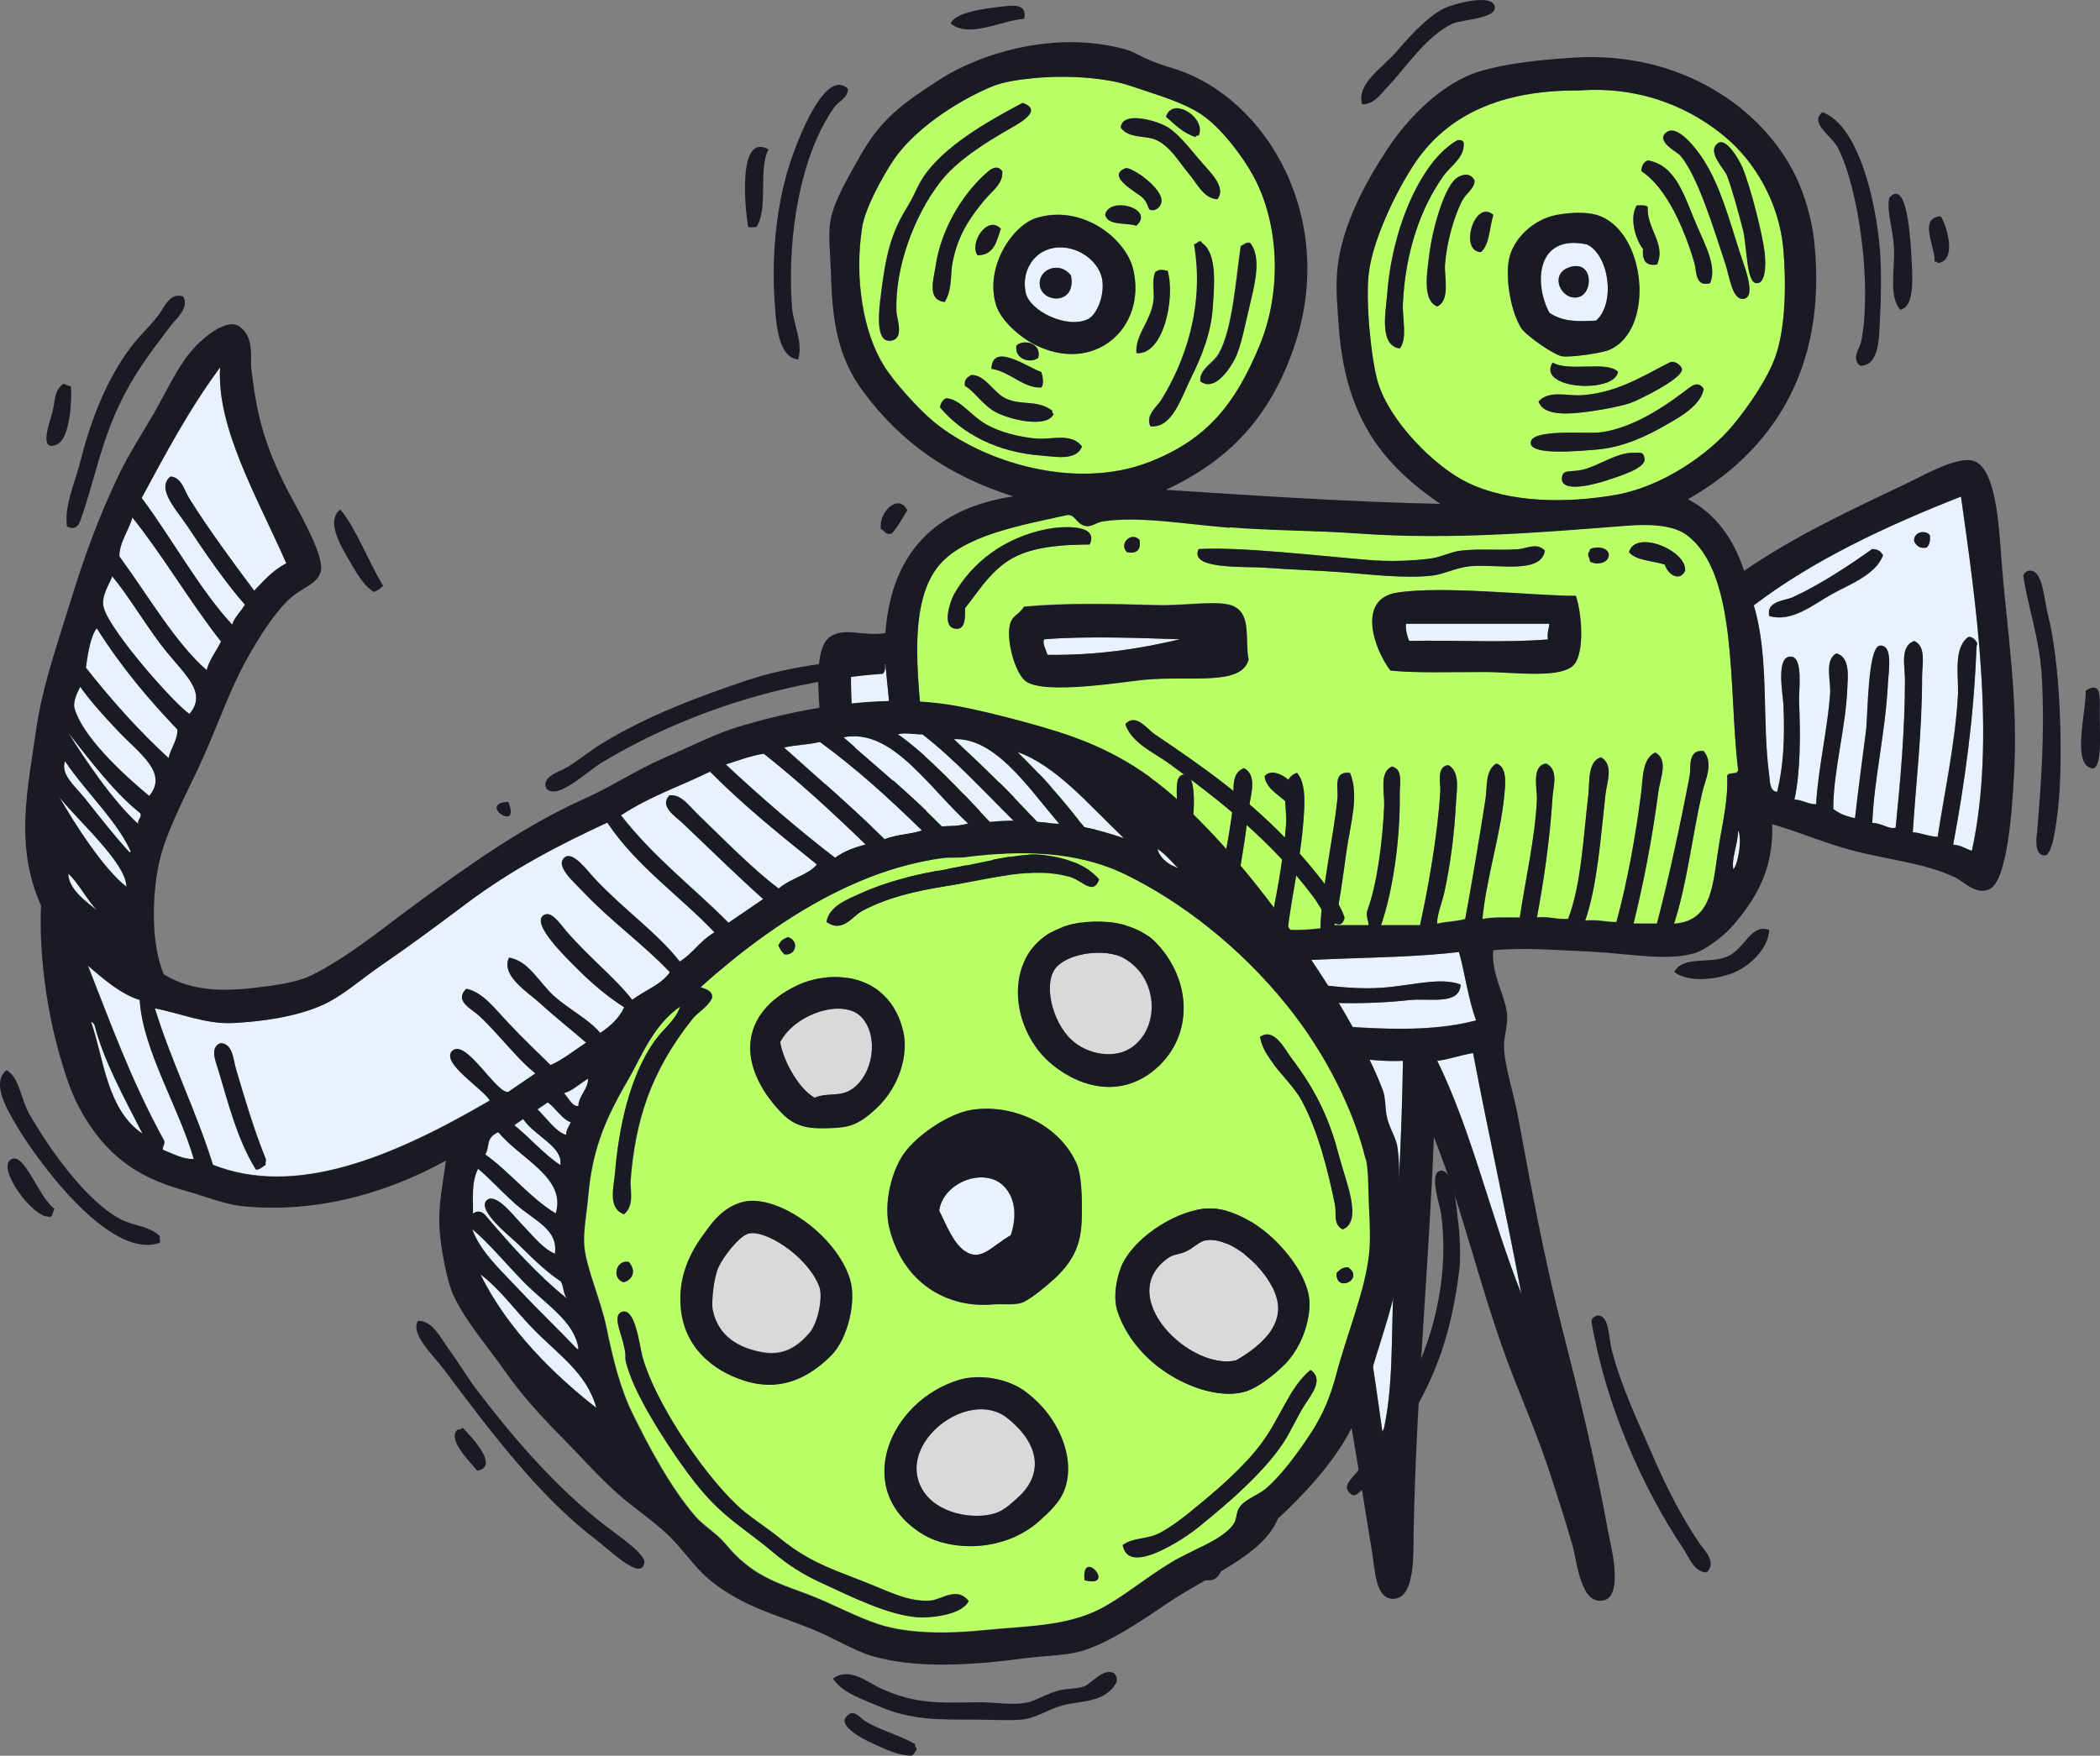 <svg width="568" height="475" viewBox="0 0 568 475" fill="none" xmlns="http://www.w3.org/2000/svg">
<rect x="0" y="0" width="568" height="475" fill="#808080" stroke="none"/>
<g clip-path="url(#clip0_1905_343)">
<path d="M252.578 114.083C266.154 125.185 290.993 132.655 310.763 125.015C326.517 118.938 334.173 109.193 340.706 93.473C346.899 78.568 345.946 60.267 339.039 47.603C336.248 42.544 330.26 34.361 324.714 30.762C319.405 27.333 312.124 25.398 305.727 23.191C299.194 20.95 288.578 20.271 280.003 21.086C275.648 21.493 271.326 22.07 267.788 23.598C258.022 27.843 246.998 35.38 241.655 43.359C239.001 47.331 234.034 56.159 233.217 61.456C231.073 75.207 233.489 89.874 239.103 98.906C241.996 103.557 248.767 110.925 252.578 114.049V114.083ZM252.986 72.423C254.585 61.252 261.084 51.609 267.311 46.347C267.924 45.837 269.727 44.411 271.088 46.347C271.428 49.606 268.298 51.745 266.461 53.918C262.514 58.638 259.077 63.459 257.614 71.166C257.001 74.392 257.614 78.432 255.504 81.692C250.604 81.182 252.544 75.376 252.986 72.423ZM281.636 100.603C282.011 101.656 282.453 103.863 281.636 104.814C276.736 105.051 273.334 100.603 268.162 99.755C268.434 92.319 278.234 99.551 281.636 100.603ZM274.899 93.439C277.009 91.606 281.806 92.862 280.786 96.801C278.608 98.43 274.253 97.14 274.899 93.439ZM284.597 111.095C284.529 111.57 284.699 111.842 285.005 111.944C283.236 115.95 273.164 113.472 269.421 111.536C265.78 109.635 263.5 105.73 260.982 104.372C260.676 102.539 261.731 102.029 262.684 101.418C266.563 101.35 268.536 106.07 271.973 107.734C276.294 109.839 280.479 107.971 284.631 111.095H284.597ZM264.351 69.027C262.071 65.7 267.107 58.027 270.68 61.863C269.523 65.225 268.876 69.061 264.351 69.027ZM282.045 123.284C269.693 122.469 260.2 117.308 254.211 110.246C254.381 108.99 254.926 108.175 255.878 107.734C259.757 107.971 262.479 112.487 266.835 114.898C270.476 116.901 275.614 118.293 280.752 118.7C284.324 118.972 289.701 117.071 292.559 120.805C291.096 124.812 285.141 123.522 282.011 123.318L282.045 123.284ZM307.326 95.51C306.952 90.519 311.239 86.954 311.954 81.216C312.26 78.84 311.443 76.463 312.362 73.645C313.553 72.796 314.097 72.898 315.731 73.237C317.874 80.741 314.54 96.189 307.292 95.544L307.326 95.51ZM311.103 115.271C309.708 112.249 312.804 110.144 314.063 108.107C320.188 98.329 325.87 83.016 322.91 66.039C323.523 66.039 324.645 64.478 325.02 65.632C329.341 68.484 328.354 77.787 327.98 83.321C327.538 90.01 324.986 96.325 322.093 102.233C319.405 107.7 316.956 115.916 311.137 115.271H311.103ZM338.086 65.632C341.114 69.401 339.481 76.293 338.086 82.031C336.793 87.294 335.704 93.677 333.867 97.174C332.301 100.162 328.286 106.002 324.577 103.048C324.407 99.551 328.048 98.329 329.647 95.477C333.356 88.754 334.173 75.682 335.534 66.447C336.419 66.209 336.725 65.394 338.052 65.598L338.086 65.632ZM324.169 36.602C323.693 36.534 323.42 36.704 323.318 37.01C319.882 35.957 317.738 33.614 315.322 31.543C317.126 25.873 326.313 31.883 324.169 36.602ZM315.322 34.09C318.18 35.584 321.277 39.454 324.169 42.918C327.095 46.415 331.825 50.455 329.239 53.85C325.496 53.647 323.761 49.572 321.651 47.128C318.963 43.97 316.717 39.794 312.804 37.859C309.912 36.467 305.455 37.587 303.107 34.497C303.413 30.049 312.056 32.358 315.322 34.09ZM304.366 45.464C305.761 44.921 314.778 50.93 314.063 54.699C313.825 55.888 312.77 56.702 311.954 56.804C309.98 57.008 311.069 55.48 308.993 53.443C307.564 52.017 298.888 47.637 304.366 45.464ZM307.326 61.014C304.434 60.098 299.67 61.082 298.888 58.06C299.976 52.934 312.464 56.329 307.326 61.014ZM280.343 58.909C292.729 55.141 304.502 64.512 306.475 72.796C310.252 88.652 295.825 101.554 279.493 92.998C275.512 90.893 270.578 86.479 269.387 82.473C266.222 72.015 273.98 60.845 280.343 58.909ZM238.185 79.96C239.512 68.925 240.975 63.018 245.33 55.989C247.508 52.492 248.223 49.606 250.809 46.313C257.171 38.198 268.74 31.985 276.532 27.809C282.419 29.846 275.273 33.513 272.755 34.973C266.086 38.809 258.601 43.563 254.211 49.267C247.066 58.536 241.962 72.592 242.404 84.204C242.472 86.241 244.752 91.844 240.703 92.183C236.552 92.557 237.742 83.593 238.185 79.994V79.96Z" fill="#B9FF66"/>
<path d="M294.298 86.309C296.816 85.053 298.925 79.587 298.109 75.377C297.088 70.046 290.113 65.428 283.784 67.364C279.088 68.824 276.332 73.815 277.455 79.145C278.476 84.17 288.786 89.059 294.298 86.309ZM289.67 74.528C291.269 82.609 281.708 82.133 281.232 77.04C280.824 72.728 286.676 70.555 289.67 74.528Z" fill="#E7F2FC"/>
<path d="M298.106 141.006C296.609 141.244 295.316 142.466 293.887 142.262C290.961 141.889 290.893 138.765 288.409 139.308C276.806 141.923 260.031 144.707 253.396 153.603C244.106 166.131 249.687 191.46 250.435 208.708C250.98 221.101 249.108 231.321 255.505 237.738C256.968 232.271 259.554 225.107 260.575 218.826C260.915 216.687 259.622 212.884 263.093 212.511C267.516 215.736 264.216 222.289 263.093 226.805C261.834 231.898 260.881 237.5 258.874 241.099C260.507 243.679 262.923 245.479 266.053 246.565C267.551 240.148 269.048 230.438 269.422 222.153C269.592 218.045 267.789 211.628 272.382 210.372C275.036 212.273 274.186 216.381 274.084 219.607C273.709 229.725 272.416 241.201 269.864 248.636C271.94 248.976 272.893 250.368 275.342 250.3C277.928 241.269 278.405 228.095 279.119 217.502C279.324 214.344 278.677 209.319 282.488 208.674C285.142 210.779 283.951 215.431 283.747 218.758C283.1 230.234 281.671 242.151 279.936 251.556C282.488 251.692 284.632 252.202 287.116 252.405C288.953 242.084 291.981 226.329 293.444 217.06C293.921 214.106 292.696 210.474 295.962 210.745C299.399 211.051 297.732 217.705 297.221 220.422C295.18 231.151 293.717 243.238 291.743 252.813C294.601 252.473 296.235 253.39 298.923 253.22C301.645 244.257 304.707 229.895 305.252 219.98C305.456 216.076 304.027 209.251 307.361 209.047C310.832 208.81 310.117 216.076 309.879 219.573C309.097 231.864 306.102 243.068 303.993 252.813C306.442 253.729 310.56 252.982 313.69 253.22C311.921 251.285 314.643 249.282 315.391 246.497C317.059 240.114 318.079 225.073 318.352 218.724C318.522 214.684 317.365 209.455 320.461 209.455C324.068 209.455 322.673 221.508 322.571 223.342C321.993 232.814 319.713 246.633 318.352 253.628H328.049C327.607 252.507 327.539 251.047 327.641 249.417C329.648 239.571 332.37 228.061 333.561 217.434C333.902 214.31 332.643 208.946 336.522 207.757C340.231 209.862 338.223 215.091 337.781 218.69C336.522 229.283 334.82 239.062 332.711 248.569C332.336 250.198 331.316 251.828 331.86 253.186C335.841 252.948 338.904 251.828 343.225 251.93C344.96 244.019 347.172 232.475 347.852 222.9C348.193 218.181 345.811 210.677 350.813 209.014C353.467 212.001 352.82 218.351 352.514 222.459C351.799 232.067 349.282 242.763 348.295 251.489C351.527 251.624 354.419 251.421 357.142 251.081C357.414 240.692 360.68 226.567 361.769 215.736C362.007 213.224 360.476 208.47 365.138 209.014C367.724 215.091 365.24 222.866 364.287 229.623C363.266 236.855 362.348 243.951 360.919 250.232H370.174C370.174 248.84 369.459 248.127 369.765 246.463C372.521 239.13 373.951 227.722 374.393 217.841C374.529 214.514 372.964 208.742 376.503 207.316C379.531 208.029 378.578 211.832 378.612 214.48C378.748 228.401 376.434 241.846 373.542 250.232H384.09C386.404 239.537 388.82 225.956 389.569 214.073C389.705 211.764 388.446 207.418 391.678 206.908C395.081 208.606 393.958 213.903 393.788 217.434C393.38 225.583 392.291 233.595 390.828 240.59C390.079 244.189 388.616 247.448 388.718 249.825C391.1 249.248 394.026 249.214 396.306 248.569C398.211 238.213 400.151 226.635 401.784 216.178C402.294 212.816 401.648 208.301 404.744 206.501C407.909 207.418 407.092 212.918 406.854 215.329C405.833 225.82 401.886 238.145 400.967 248.569C403.86 247.957 407.603 248.161 411.073 248.161C412.434 238.688 415.258 226.771 415.701 216.178C415.837 213.393 414.136 207.01 418.219 206.501C421.655 208.199 420.09 212.613 419.92 215.736C419.171 227.416 417.47 238.586 415.701 248.127C418.967 247.822 420.975 248.772 424.139 248.535C427.678 239.299 428.222 226.737 429.618 214.887C429.992 211.56 429.345 205.992 432.986 204.803C436.593 206.739 434.619 211.56 434.245 214.887C432.918 226.805 431.999 239.639 428.767 248.976C431.999 248.67 434.245 249.383 437.205 249.383C440.132 238.756 442.445 226.058 443.943 214.039C444.385 210.44 444.215 205.143 447.719 203.513C451.394 205.516 449.012 210.541 448.57 214.039C446.869 226.941 444.487 239.164 441.833 249.791H448.162C451.292 237.941 454.729 221.984 457.009 209.828C457.451 207.452 456.362 202.664 460.786 203.106C463.576 206.433 461.194 210.847 460.377 214.48C457.689 226.126 456.294 239.164 452.789 249.825C463.576 249.112 463.235 238.417 465.039 227.959C466.094 221.746 467.489 215.465 467.148 209.862C467.455 208.606 470.143 209.761 470.109 208.165C467.455 186.027 470.177 154.995 456.192 144.639C452.687 142.025 446.835 141.617 440.166 142.126C418.219 143.824 392.733 146.065 367.247 144.232C355.576 143.383 343.871 143.451 332.677 142.568C320.529 141.583 307.804 139.342 298.106 140.87V141.006ZM455.784 154.451C454.184 157.643 450.952 155.164 450.305 152.754C447.039 151.667 442.616 151.735 440.608 149.392C442.343 143.111 456.362 148.951 455.784 154.451ZM261.017 164.535C261.12 167.693 260.949 170.681 258.057 170.002C254.689 169.221 257.138 162.396 258.057 160.733C262.821 152.312 271.498 145.352 283.373 143.077C286.945 142.398 297.392 141.549 294.737 147.287C288.034 147.287 280.855 147.729 275.342 150.241C268.639 153.263 264.999 159.51 261.017 164.535ZM429.652 149.392C430.06 149.392 429.992 148.883 430.06 148.544C431.897 147.661 434.619 148.068 435.13 149.8C435.368 152.278 432.033 152.991 430.06 151.905C430.06 150.92 429.345 150.649 429.652 149.392ZM425.841 179.678C422.574 183.753 409.304 181.783 401.818 181.783C391.61 181.783 382.423 182.089 376.094 181.376C371.535 175.366 367.077 162.057 377.796 160.325C390.181 158.322 415.258 161.208 426.283 161.174C427.916 165.995 428.631 176.249 425.875 179.678H425.841ZM324.238 148.544C335.535 147.864 357.584 150.479 370.208 151.497C375.55 151.939 381.777 151.803 387.085 151.09C389.875 150.717 392.427 149.291 395.081 148.985C400.457 148.34 405.731 148.985 410.699 148.577C413.013 148.374 415.803 146.71 417.878 148.985C416.892 155.47 404.744 152.482 397.633 153.195C393.856 153.569 390.555 155.368 387.527 155.708C380.177 156.59 370.276 155.402 363.505 154.859C356.529 154.316 349.996 154.18 342.408 153.603C336.862 153.161 321.482 154.214 324.272 148.544H324.238ZM333.936 164.094C338.563 166.505 336.692 173.227 337.747 178.388C335.807 185.62 322.333 182.666 309.505 183.854C304.333 184.33 282.59 188.031 277.486 184.262C274.526 182.123 272.042 172.786 273.267 168.678C273.981 166.335 275.615 166.301 277.044 164.06C288.204 163.007 299.943 163.279 313.316 163.653C320.665 163.856 330.193 162.091 333.97 164.06L333.936 164.094ZM308.212 145.997C308.654 148.679 307.531 149.8 304.843 149.358C302.495 147.118 305.966 143.62 308.212 145.997Z" fill="#B9FF66"/>
<path d="M230.224 180.121C229.815 192.854 231.619 203.413 232.333 215.059H241.588C241.996 202.157 240.567 191.122 239.478 179.714C236.484 179.952 232.503 179.205 230.224 180.121Z" fill="#E7F2FC"/>
<path d="M468.848 235.227C470.345 233.325 471.196 226.399 470.107 224.701C470.107 228.334 468.201 232.307 468.848 235.227Z" fill="#E7F2FC"/>
<path d="M431.726 86.75C437.034 81.963 435.197 68.959 429.208 66.141C415.632 63.255 414.782 76.564 419.103 84.645C422.539 86.954 426.282 87.124 431.76 86.75H431.726ZM424.139 72.456C431.012 69.808 431.182 79.654 426.656 80.469C422.233 81.25 419.035 74.425 424.139 72.456Z" fill="#E7F2FC"/>
<path d="M388.717 286.968C398.142 306.186 403.314 329.613 411.48 350.053C407.363 328.085 402.565 306.797 398.414 284.863C395.012 285.407 392.221 286.527 388.717 286.968Z" fill="#E7F2FC"/>
<path d="M381.163 173.399C393.515 173.127 407.023 173.942 418.694 172.991C418.455 171.192 419 170.207 419.102 168.781H380.313C380.177 170.751 380.653 172.109 381.163 173.433V173.399Z" fill="#E7F2FC"/>
<path d="M394.639 257.533C374.427 259.944 350.303 258.45 331.418 262.151C331.282 267.074 331.588 271.522 332.677 275.189C355.1 276.275 380.212 281.096 399.266 276.038C397.157 270.435 396.306 263.577 394.639 257.533ZM381.164 270.571C369.425 271.895 351.289 271.929 341.966 268.466C341.898 267.447 341.898 266.429 342.374 265.954C351.051 264.629 361.94 268.126 373.985 267.21C382.219 266.599 389.569 264.324 395.047 266.361C394.775 272.099 386.506 269.96 381.13 270.571H381.164Z" fill="#E7F2FC"/>
<path d="M437.206 133.841C449.524 131.668 462.216 122.942 468.817 114.895C473.138 109.633 478.174 102.163 480.216 96.391C483.006 88.412 483.108 76.427 482.325 67.362C481.168 54.358 474.295 43.662 467.15 37.517C457.724 29.402 444.08 23.223 427.101 24.479C426.828 24.479 426.522 24.479 426.25 24.479C406.004 24.479 392.496 31.066 384.091 42.135C378.988 48.891 371.264 64.136 370.175 74.118C369.324 82.029 370.889 97.478 372.693 103.555C375.755 113.877 387.902 126.168 396.715 130.48C408.522 136.252 424.106 136.15 437.172 133.841H437.206ZM434.246 130.038C431.456 130.955 422.031 133.569 422.439 129.19C422.677 126.847 424.719 127.798 427.917 127.085C432.307 126.1 437.24 122.331 441.834 122.467C443.263 122.501 444.556 121.992 444.794 124.131C445.067 126.711 438.125 128.748 434.246 130.038ZM450.681 114.895C445.407 117.917 439.112 121.041 431.694 121.618C427.101 121.992 414.307 123.248 414.001 119.92C413.626 115.88 428.666 117.408 432.545 116.967C442.753 115.88 453.165 107.697 457.01 104.778C457.996 104.031 459.63 103.216 460.787 105.185C459.936 109.599 454.798 112.519 450.681 114.861V114.895ZM427.917 106.883C437.615 106.17 444.454 101.586 451.531 98.055C452.995 97.342 454.73 98.904 454.9 99.752C455.445 102.299 442.991 108.343 440.983 108.988C438.602 109.803 434.484 110.617 431.286 111.093C425.91 111.874 417.607 113.028 416.11 108.58C419.036 105.423 423.868 107.222 427.917 106.883ZM419.921 98.055C424.481 100.703 434.552 97.478 437.615 100.567C436.594 106.543 415.464 105.253 419.921 98.055ZM464.598 38.739C466.843 37.042 470.382 43.153 471.335 45.462C473.546 50.827 476.745 63.661 477.255 68.176C477.732 72.488 477.323 76.597 475.146 76.597C472.253 76.597 472.628 66.75 471.335 61.861C470.042 56.87 468.374 50.725 467.116 47.567C466.333 45.598 461.501 41.048 464.598 38.739ZM450.681 35.785C453.743 33.443 459.051 40.573 460.787 43.357C465.346 50.589 467.558 59.111 470.484 68.176C471.607 71.674 475.044 80.06 471.743 80.807C468.511 81.554 467.762 74.831 466.673 71.572C463.475 61.827 459.119 47.499 454.458 42.135C453.675 41.218 447.55 38.196 450.647 35.819L450.681 35.785ZM445.611 43.357C453.573 44.681 455.683 53.645 459.119 61.454C461.365 66.581 464.393 72.353 462.488 76.597C458.405 77.683 458.915 73.337 458.269 71.13C455.819 62.676 450.885 50.759 443.944 46.311C443.944 44.749 444.624 43.9 445.611 43.357ZM442.651 55.546C443.773 55.546 445.067 55.376 445.611 55.953C445.339 61.929 450.681 66.037 448.129 71.538C444.964 72.047 444.08 70.248 444.352 67.328C442.515 65.019 440.541 59.111 442.651 55.546ZM408.08 70.281C409.033 65.019 414.273 59.349 421.146 58.092C424.753 57.447 428.768 57.278 431.694 58.092C445.203 61.929 447.925 89.363 435.063 94.694C433.055 95.508 424.855 96.765 422.405 96.357C420.295 96.018 412.776 90.823 411.449 88.786C408.658 84.508 407.093 75.544 408.08 70.281ZM403.861 58.092C402.772 61.488 402.908 66.139 400.492 68.176C394.538 68.007 398.791 53.712 403.861 58.092ZM378.579 94.286C372.897 93.437 374.802 84.44 375.211 79.143C376.538 61.657 384.364 43.391 394.197 37.924C395.15 37.789 395.762 38.026 395.865 38.773C396.137 42.61 392.326 44.885 390.386 47.601C384.364 56.055 380.076 67.939 379.43 82.097C379.226 86.273 380.723 91.57 378.579 94.286ZM388.685 82.912C384.602 81.282 385.929 73.812 386.575 68.618C387.494 61.352 390.829 50.012 394.163 48.008C395.694 47.092 397.736 46.684 398.791 48.857C398.723 51.166 396.511 52.185 395.422 54.324C393.142 58.839 391.203 65.664 390.795 71.572C390.556 75.001 392.292 81.214 388.685 82.946V82.912Z" fill="#B9FF66"/>
<path d="M480.654 214.209C482.355 207.282 482.764 199.813 482.355 190.645C482.219 187.692 480.178 177.234 484.465 177.608C487.799 177.879 486.438 187.012 486.574 189.797C486.983 198.692 486.949 208.946 485.316 216.28C487.629 216.348 488.82 217.57 491.202 217.536C491.678 208.199 494.298 197.3 494.979 187.658C495.251 184.093 493.346 178.49 496.68 176.725C500.389 177.709 499.743 182.87 499.641 185.994C499.232 197.096 495.83 208.403 495.83 218.792C497.361 220.049 499.402 220.863 501.716 221.305C502.601 213.496 503.52 206.535 504.676 197.742C505.221 193.633 505.085 174.823 508.487 174.62C512.026 174.382 510.801 181.24 510.597 185.145C509.882 198.692 506.922 210.168 506.378 222.595C508.794 222.561 511.073 224.496 512.707 223.851C513.966 211.662 515.225 197.708 515.225 183.889C515.225 180.154 513.795 174.756 517.743 173.363C521.043 174.857 519.852 179.713 519.852 183.04C519.852 198.285 518.151 211.832 517.334 225.108C519.818 225.311 521.519 226.262 524.071 226.364C525.773 214.956 528.835 201.035 529.55 188.099C529.822 183.108 528.257 175.74 532.068 172.515C533.02 171.428 535.436 173.975 534.586 174.62C533.871 193.973 531.421 211.56 528.257 228.469C530.366 228.605 531.591 229.623 533.327 230.133C539.928 200.084 534.381 162.77 530.366 134.216C509.916 142.297 490.488 151.362 474.291 163.653C478.544 177.709 476.401 194.754 478.51 209.931C478.68 211.051 478.51 214.005 480.62 214.141L480.654 214.209ZM521.962 144.809C522.166 146.405 521.86 147.491 521.111 148.17C519.104 148.51 518.321 147.559 517.743 146.507C517.402 144.028 520.703 143.247 521.962 144.809ZM484.873 161.65C492.053 158.39 500.151 153.06 506.378 148.612C507.943 148.612 508.794 149.291 509.338 150.309C507.228 155.64 500.457 158.017 495.421 160.835C490.454 163.619 484.703 168.474 478.544 166.709C477.728 162.634 482.764 162.6 484.873 161.65Z" fill="#E7F2FC"/>
<path d="M283.34 177.167C296.849 177.337 308.383 175.503 319.169 172.957C307.567 172.583 293.99 172.04 282.49 172.957C281.707 173.738 283 176.08 283.34 177.167Z" fill="#E7F2FC"/>
<path d="M335.596 284.455C332.16 311.583 330.731 342.99 331.819 373.208C335.426 343.024 341.687 315.488 344.885 284.863C341.415 285.134 338.761 284.523 335.63 284.455H335.596Z" fill="#E7F2FC"/>
<path d="M357.11 286.969C363.303 320.073 369.258 353.347 373.987 387.911C376.981 375.518 376.199 361.53 376.947 347.541C378.002 326.762 379.193 307.137 379.465 286.969C371.231 287.343 365.038 285.645 357.11 285.713V286.969Z" fill="#E7F2FC"/>
<path d="M566.233 207.893C568.75 206.976 567.832 197.469 567.934 191.901C568.002 187.793 568.138 184.397 564.123 186.842C564.395 192.241 560.006 207.621 566.233 207.893Z" fill="#191A23"/>
<path d="M375.239 23.631C380.649 17.724 386.025 9.575 392.932 6.383C395.314 5.297 404.977 5.059 404.297 1.766C403.582 -1.867 393.137 1.087 390.789 2.173C386.638 4.109 381.874 9.1 377.723 13.955C373.844 18.471 366.801 22.613 368.434 28.249C371.53 28.249 373.368 25.601 375.171 23.631H375.239Z" fill="#191A23"/>
<path d="M277.009 5.128C277.996 0.748 273.64 1.495 271.088 1.766C266.597 2.275 258.125 3.328 257.172 6.384C262.14 10.492 270.986 5.433 276.975 5.128H277.009Z" fill="#191A23"/>
<path d="M224.742 72.864C224.98 87.26 226.749 96.936 233.589 106.104C243.796 119.753 256.488 128.716 274.046 134.285C253.358 137.476 241.108 149.088 239.475 171.293C233.316 172.21 228.723 169.697 224.708 172.142C219.604 175.3 221.611 190.273 222.19 197.81C223.006 208.641 223.074 217.944 225.558 222.63C229.505 224.599 237.434 222.562 241.993 223.886C244.749 260.827 282.654 262.694 322.942 262.185C323.146 265.546 322.669 268.228 322.942 271.013C323.418 275.8 326.31 279.467 326.718 282.794C327.297 287.208 325.425 294.101 325.017 300.45C322.533 338.715 322.499 373.245 322.499 413.207C322.499 419.251 321.648 428.35 327.569 427.501C331.074 427.026 331.414 420.507 333.047 414.871C334.578 409.642 335.565 404.277 336.416 399.728C342.405 367.744 344.786 333.927 351.592 304.252C357.92 341.125 364.964 381.801 370.987 419.115C371.973 425.192 372.007 432.628 376.873 432.56C382.828 432.458 382.249 420.371 382.351 414.463C383.1 376.64 386.503 342.415 387.83 307.614C395.485 326.797 399.671 346.116 407.225 366.929C410.967 377.251 415.901 388.014 419.882 400.577C421.243 404.855 423.353 411.136 425.361 418.232C426.619 422.782 427.538 434.428 433.799 432.968C439.345 431.677 435.466 417.18 435.058 414.871C431.281 394.193 426.96 376.674 422.4 358.916C417.671 340.378 414.064 320.923 410.593 302.113C409.368 295.493 406.85 288.227 406.782 282.76C406.782 280.757 407.905 276.717 407.633 274.34C406.952 268.704 403.414 263.95 403.856 257.092C412.362 256.277 421.652 257.092 430.839 257.499C440.332 257.941 450.71 260.114 458.23 257.907C461.292 257.024 466.328 253.221 468.778 250.335C474.869 243.205 479.768 235.328 479.326 223.003C485.383 224.667 491.439 227.247 498.313 229.319C508.35 232.374 519.987 233.189 528.664 237.297C531.386 238.588 534.21 242.085 537.919 240.659C543.159 238.656 544.282 217.197 544.657 211.222C546.12 188.915 542.649 169.562 541.288 150.65C540.607 141.347 539.689 125.728 533.292 124.574C528.664 123.725 520.022 128.75 516.415 130.448C499.402 138.529 485.791 144.878 471.738 154.419C468.88 145.761 464.116 139.038 456.563 135.065C478.407 122.639 494.502 100.671 490.691 65.225C490.078 59.453 488.139 52.662 485.655 47.569C476.604 29.065 454.487 13.82 425.803 15.585C417.705 16.095 407.667 17.012 400.079 19.354C390.245 22.376 380.99 31.577 375.206 40.405C369.353 49.301 362.922 60.947 361.731 72.796C361.187 78.025 361.799 83.899 362.14 88.788C364.045 114.049 374.763 126.068 389.531 136.322C364.079 135.779 339.784 134.081 315.32 132.519C332.435 124.574 343.357 112.996 349.89 94.254C362.038 59.317 342.643 26.349 317.429 18.539C313.925 17.453 312.427 16.978 309.433 15.585C307.8 14.838 306.337 13.922 304.806 13.48C285.581 7.946 265.029 14.499 254.208 21.493C244.103 28.012 238.352 32.087 232.704 42.103C229.676 47.501 225.694 54.122 224.674 59.351C223.891 63.391 224.606 68.45 224.674 72.796L224.742 72.864ZM232.33 215.058C231.615 203.413 229.846 192.853 230.22 180.121C232.534 179.204 236.481 179.951 239.475 179.713C240.564 191.088 241.993 202.156 241.585 215.058H232.33ZM530.4 134.285C534.415 162.839 539.961 200.119 533.36 230.201C531.624 229.692 530.434 228.639 528.29 228.538C531.454 211.629 533.904 194.042 534.619 174.688C535.469 174.043 533.054 171.497 532.101 172.583C528.256 175.775 529.855 183.177 529.583 188.168C528.868 201.104 525.84 215.024 524.105 226.433C521.553 226.297 519.817 225.38 517.367 225.176C518.218 211.901 519.885 198.354 519.885 183.109C519.885 179.781 521.076 174.926 517.776 173.432C513.829 174.824 515.258 180.223 515.258 183.958C515.258 197.776 513.965 211.731 512.74 223.92C511.107 224.565 508.827 222.596 506.411 222.664C506.955 210.271 509.882 198.761 510.63 185.214C510.834 181.309 512.059 174.451 508.521 174.688C505.152 174.892 505.254 193.736 504.71 197.81C503.587 206.604 502.634 213.53 501.749 221.374C499.402 220.898 497.394 220.117 495.863 218.861C495.863 208.438 499.232 197.131 499.674 186.063C499.81 182.939 500.422 177.812 496.714 176.794C493.379 178.559 495.284 184.161 495.012 187.726C494.332 197.369 491.712 208.268 491.235 217.605C488.819 217.605 487.663 216.416 485.349 216.349C486.982 209.015 487.016 198.727 486.608 189.865C486.472 187.047 487.833 177.948 484.498 177.676C480.211 177.303 482.252 187.76 482.388 190.714C482.797 199.881 482.388 207.351 480.687 214.277C478.612 214.142 478.748 211.188 478.578 210.067C476.502 194.89 478.646 177.846 474.358 163.79C490.555 151.499 509.984 142.399 530.434 134.352L530.4 134.285ZM331.822 373.245C330.768 343.027 332.163 311.62 335.599 284.492C338.73 284.594 341.384 285.171 344.854 284.899C341.69 315.525 335.395 343.027 331.788 373.245H331.822ZM376.941 347.576C376.227 361.565 377.009 375.587 373.981 387.946C369.251 353.382 363.297 320.074 357.104 287.004V285.748C365.032 285.68 371.191 287.378 379.459 287.004C379.187 307.172 377.996 326.797 376.941 347.576ZM332.673 275.223C331.584 271.556 331.278 267.108 331.414 262.185C350.299 258.45 374.423 259.978 394.635 257.567C396.302 263.611 397.153 270.469 399.262 276.072C380.174 281.131 355.096 276.343 332.673 275.223ZM411.512 350.089C403.346 329.649 398.174 306.188 388.748 287.004C392.253 286.563 395.043 285.443 398.446 284.899C402.597 306.833 407.395 328.121 411.512 350.089ZM468.846 235.226C468.2 232.34 470.105 228.368 470.105 224.701C471.194 226.399 470.343 233.291 468.846 235.226ZM372.722 103.557C370.919 97.446 369.319 81.997 370.204 74.12C371.293 64.138 379.017 48.893 384.121 42.137C392.491 31.068 406 24.481 426.279 24.481C426.551 24.481 426.858 24.481 427.13 24.481C444.109 23.225 457.788 29.404 467.179 37.519C474.324 43.698 481.198 54.394 482.354 67.364C483.137 76.429 483.035 88.414 480.245 96.393C478.237 102.199 473.201 109.635 468.846 114.898C462.245 122.944 449.553 131.636 437.236 133.843C424.17 136.152 408.552 136.22 396.778 130.482C387.966 126.17 375.818 113.879 372.756 103.557H372.722ZM332.673 142.671C343.868 143.588 355.573 143.52 367.244 144.335C392.729 146.202 418.215 143.927 440.162 142.23C446.797 141.72 452.684 142.162 456.188 144.742C470.173 155.098 467.451 186.097 470.105 208.268C470.105 209.83 467.451 208.709 467.145 209.965C467.485 215.568 466.09 221.849 465.035 228.062C463.232 238.554 463.572 249.215 452.786 249.928C456.29 239.267 457.685 226.229 460.374 214.583C461.224 210.95 463.606 206.536 460.782 203.209C456.358 202.801 457.447 207.589 457.005 209.931C454.691 222.121 451.289 238.044 448.158 249.894H441.829C444.483 239.267 446.865 227.044 448.566 214.142C449.009 210.678 451.391 205.653 447.716 203.616C444.177 205.212 444.381 210.543 443.939 214.142C442.442 226.161 440.094 238.859 437.202 249.487C434.241 249.487 432.03 248.773 428.763 249.079C431.996 239.742 432.914 226.942 434.241 214.99C434.616 211.629 436.589 206.842 432.982 204.906C429.342 206.095 429.988 211.663 429.614 214.99C428.219 226.84 427.674 239.403 424.136 248.638C420.971 248.841 418.964 247.891 415.697 248.23C417.5 238.69 419.168 227.519 419.916 215.839C420.12 212.682 421.652 208.302 418.215 206.604C414.098 207.113 415.799 213.497 415.697 216.281C415.221 226.84 412.431 238.757 411.069 248.264C407.599 248.264 403.856 248.094 400.964 248.672C401.882 238.282 405.829 225.923 406.85 215.432C407.088 213.021 407.905 207.487 404.741 206.604C401.644 208.404 402.325 212.919 401.78 216.281C400.147 226.772 398.208 238.316 396.302 248.672C394.022 249.351 391.096 249.351 388.714 249.928C388.612 247.517 390.075 244.258 390.824 240.693C392.287 233.698 393.376 225.686 393.784 217.537C393.954 214.006 395.077 208.743 391.675 207.012C388.442 207.521 389.701 211.833 389.565 214.176C388.816 226.093 386.4 239.674 384.087 250.335H373.539C376.431 241.949 378.745 228.504 378.608 214.583C378.608 211.935 379.527 208.132 376.499 207.419C372.96 208.845 374.525 214.617 374.389 217.944C373.947 227.825 372.484 239.233 369.762 246.567C369.455 248.264 370.17 248.977 370.17 250.335H360.915C362.378 244.054 363.263 236.958 364.283 229.726C365.236 222.969 367.686 215.194 365.134 209.117C360.472 208.573 362.004 213.327 361.765 215.839C360.677 226.67 357.41 240.795 357.138 251.184C354.382 251.558 351.49 251.727 348.291 251.592C349.278 242.866 351.796 232.171 352.51 222.562C352.817 218.42 353.463 212.071 350.809 209.117C345.841 210.78 348.189 218.284 347.849 223.003C347.168 232.578 344.922 244.122 343.221 252.033C338.9 251.931 335.803 253.052 331.856 253.289C331.312 251.931 332.333 250.301 332.707 248.672C334.783 239.199 336.518 229.42 337.777 218.793C338.185 215.194 340.227 209.931 336.518 207.86C332.639 209.049 333.898 214.413 333.558 217.537C332.367 228.13 329.645 239.674 327.637 249.52C327.535 251.15 327.637 252.61 328.045 253.731H318.348C319.709 246.736 321.989 232.884 322.567 223.445C322.669 221.611 324.064 209.558 320.458 209.558C317.361 209.558 318.518 214.753 318.348 218.827C318.076 225.176 317.055 240.183 315.388 246.601C314.639 249.385 311.917 251.388 313.686 253.323C310.556 253.086 306.439 253.832 303.989 252.916C306.098 243.171 309.093 231.967 309.875 219.676C310.08 216.213 310.828 208.913 307.357 209.151C304.023 209.388 305.452 216.213 305.248 220.083C304.703 229.998 301.641 244.36 298.919 253.323C296.231 253.493 294.598 252.576 291.739 252.916C293.713 243.341 295.142 231.254 297.218 220.525C297.728 217.809 299.395 211.12 295.959 210.848C292.692 210.577 293.917 214.21 293.441 217.163C291.978 226.433 288.949 242.187 287.112 252.508C284.628 252.305 282.484 251.795 279.932 251.66C281.634 242.255 283.097 230.337 283.743 218.861C283.913 215.534 285.104 210.848 282.484 208.777C278.673 209.422 279.32 214.447 279.116 217.605C278.401 228.232 277.891 241.406 275.339 250.403C272.889 250.471 271.936 249.045 269.861 248.74C272.413 241.304 273.706 229.828 274.08 219.71C274.216 216.45 275.067 212.342 272.379 210.475C267.785 211.731 269.622 218.148 269.418 222.256C269.044 230.541 267.547 240.217 266.05 246.668C262.953 245.582 260.537 243.782 258.87 241.202C260.878 237.603 261.83 232.001 263.089 226.908C264.212 222.392 267.513 215.805 263.089 212.614C259.619 212.987 260.912 216.79 260.571 218.929C259.585 225.244 256.999 232.374 255.501 237.841C249.139 231.424 251.01 221.204 250.432 208.811C249.683 191.563 244.069 166.234 253.392 153.706C260.027 144.776 276.802 142.026 288.405 139.411C290.889 138.834 290.957 141.992 293.883 142.365C295.312 142.535 296.605 141.347 298.102 141.109C307.8 139.547 320.526 141.822 332.673 142.807V142.671ZM233.18 61.49C233.997 56.227 238.931 47.365 241.619 43.393C246.961 35.38 257.985 27.843 267.751 23.632C271.29 22.104 275.645 21.527 279.966 21.12C288.541 20.305 299.157 20.984 305.69 23.225C312.087 25.432 319.369 27.367 324.677 30.796C330.257 34.395 336.246 42.544 339.002 47.637C345.909 60.301 346.862 78.568 340.669 93.507C334.17 109.227 326.48 118.972 310.726 125.049C290.957 132.689 266.152 125.219 252.541 114.117C248.73 110.993 241.925 103.591 239.067 98.974C233.452 89.976 231.003 75.308 233.18 61.524V61.49Z" fill="#191A23"/>
<path d="M215.898 97.243C217.259 92.285 214.571 88.041 214.197 82.948C212.802 63.256 216.749 41.594 225.595 29.099C226.888 27.266 229.202 26.722 229.372 24.04C223.792 18.71 217.089 34.362 214.197 42.544C210.114 54.224 208.549 68.383 209.569 82.507C209.944 87.668 210.522 96.767 215.898 97.243Z" fill="#191A23"/>
<path d="M240.774 92.215C244.823 91.842 242.543 86.274 242.475 84.237C242.033 72.625 247.137 58.568 254.282 49.299C258.672 43.595 266.157 38.842 272.826 35.005C275.344 33.545 282.523 29.878 276.603 27.841C268.811 32.017 257.242 38.23 250.88 46.345C248.294 49.639 247.579 52.525 245.402 56.022C241.046 63.05 239.583 68.958 238.256 79.992C237.814 83.591 236.623 92.555 240.774 92.181V92.215Z" fill="#191A23"/>
<path d="M324.237 36.67C326.381 31.95 317.194 25.975 315.391 31.611C317.806 33.682 319.95 36.025 323.387 37.077C323.489 36.738 323.727 36.602 324.237 36.67Z" fill="#191A23"/>
<path d="M503.421 92.218C502.979 94.56 500.733 96.631 503.013 98.94C508.457 99.144 508.219 91.029 508.491 86.31C508.797 80.606 508.899 73.238 508.491 67.805C507.504 54.869 502.775 33.887 492.907 30.355C489.301 33.377 495.357 36.569 497.126 40.032C502.707 50.931 506.347 76.905 503.455 92.184L503.421 92.218Z" fill="#191A23"/>
<path d="M312.844 37.925C316.791 39.826 319.002 44.036 321.69 47.194C323.8 49.638 325.535 53.712 329.278 53.916C331.864 50.521 327.135 46.481 324.208 42.983C321.316 39.52 318.22 35.65 315.362 34.156C312.095 32.424 303.453 30.115 303.146 34.563C305.46 37.653 309.952 36.532 312.844 37.925Z" fill="#191A23"/>
<path d="M454.524 42.136C459.185 47.534 463.54 61.862 466.739 71.573C467.828 74.866 468.576 81.555 471.809 80.808C475.109 80.061 471.672 71.674 470.55 68.177C467.623 59.146 465.412 50.59 460.852 43.358C459.083 40.574 453.809 33.444 450.747 35.786C447.65 38.163 453.775 41.185 454.558 42.102L454.524 42.136Z" fill="#191A23"/>
<path d="M379.467 82.097C380.114 67.939 384.401 56.056 390.424 47.601C392.363 44.885 396.174 42.61 395.902 38.774C395.8 38.027 395.187 37.823 394.235 37.925C384.401 43.391 376.609 61.658 375.248 79.144C374.84 84.44 372.934 93.438 378.617 94.287C380.76 91.57 379.263 86.274 379.467 82.097Z" fill="#191A23"/>
<path d="M471.369 61.896C472.628 66.751 472.253 76.632 475.179 76.632C477.357 76.632 477.765 72.523 477.289 68.211C476.779 63.696 473.58 50.861 471.369 45.497C470.416 43.188 466.877 37.077 464.632 38.774C461.569 41.083 466.401 45.633 467.149 47.602C468.374 50.76 470.042 56.905 471.369 61.896Z" fill="#191A23"/>
<path d="M204.5 61.488C207.971 56.803 204.977 45.666 207.869 40.438C199.669 35.786 201.336 55.513 202.391 61.488H204.5Z" fill="#191A23"/>
<path d="M458.306 71.168C458.953 73.375 458.443 77.721 462.526 76.634C464.431 72.39 461.403 66.584 459.157 61.491C455.721 53.682 453.611 44.719 445.649 43.395C444.628 43.938 443.948 44.753 443.982 46.348C450.957 50.796 455.857 62.714 458.306 71.168Z" fill="#191A23"/>
<path d="M309.064 53.512C311.139 55.549 310.051 57.077 312.024 56.873C312.807 56.771 313.895 55.956 314.134 54.768C314.848 50.999 305.831 44.956 304.436 45.533C298.958 47.706 307.635 52.086 309.064 53.512Z" fill="#191A23"/>
<path d="M257.613 71.165C259.077 63.457 262.513 58.636 266.46 53.917C268.297 51.744 271.428 49.605 271.088 46.345C269.727 44.41 267.923 45.836 267.311 46.345C261.084 51.608 254.551 61.251 252.986 72.421C252.578 75.375 250.604 81.181 255.504 81.69C257.613 78.431 257.001 74.39 257.613 71.165Z" fill="#191A23"/>
<path d="M395.486 54.326C396.575 52.187 398.787 51.168 398.855 48.86C397.8 46.687 395.724 47.094 394.227 48.011C390.893 50.014 387.558 61.354 386.64 68.62C385.993 73.815 384.666 81.284 388.749 82.914C392.356 81.217 390.621 74.969 390.859 71.54C391.301 65.632 393.207 58.808 395.486 54.292V54.326Z" fill="#191A23"/>
<path d="M513.932 83.795C518.015 83.116 517.335 74.729 516.892 67.803C516.45 60.911 515.293 48.755 511.006 53.509C510.223 57.21 511.993 61.827 512.265 66.954C512.605 72.828 510.734 80.094 513.966 83.795H513.932Z" fill="#191A23"/>
<path d="M307.365 61.081C312.537 56.395 300.016 53 298.927 58.127C299.675 61.149 304.473 60.164 307.365 61.081Z" fill="#191A23"/>
<path d="M448.19 71.574C450.742 66.073 445.366 61.965 445.672 55.989C445.127 55.412 443.834 55.582 442.712 55.582C440.568 59.147 442.541 65.055 444.413 67.364C444.175 70.284 445.025 72.083 448.19 71.574Z" fill="#191A23"/>
<path d="M400.556 68.214C402.972 66.142 402.836 61.525 403.925 58.13C398.821 53.75 394.602 68.044 400.556 68.214Z" fill="#191A23"/>
<path d="M422.467 96.392C424.883 96.766 433.117 95.543 435.125 94.729C447.986 89.398 445.264 61.964 431.756 58.127C428.83 57.313 424.815 57.482 421.208 58.127C414.335 59.384 409.095 65.054 408.142 70.317C407.156 75.579 408.721 84.543 411.511 88.821C412.838 90.858 420.357 96.053 422.467 96.392ZM429.204 66.106C435.227 68.924 437.064 81.928 431.722 86.716C426.244 87.089 422.501 86.919 419.064 84.611C414.743 76.53 415.628 63.22 429.17 66.106H429.204Z" fill="#191A23"/>
<path d="M269.418 82.539C270.643 86.545 275.543 90.959 279.524 93.064C295.856 101.654 310.283 88.718 306.506 72.862C304.532 64.578 292.76 55.207 280.374 58.976C274.012 60.911 266.254 72.082 269.418 82.539ZM283.743 67.396C290.072 65.427 297.047 70.044 298.068 75.409C298.884 79.619 296.809 85.085 294.257 86.342C288.745 89.092 278.435 84.203 277.414 79.178C276.291 73.847 279.047 68.856 283.743 67.396Z" fill="#191A23"/>
<path d="M524.075 71.166C529.485 70.69 526.525 60.878 524.925 58.535C518.631 58.807 523.701 67.397 523.224 70.724C523.564 70.826 524.075 70.724 524.075 71.132V71.166Z" fill="#191A23"/>
<path d="M264.385 69.062C268.911 69.096 269.557 65.259 270.714 61.898C267.141 58.061 262.106 65.701 264.385 69.062Z" fill="#191A23"/>
<path d="M325.088 65.7C324.714 64.58 323.625 66.142 322.978 66.108C325.939 83.084 320.256 98.397 314.132 108.175C312.873 110.178 309.811 112.317 311.172 115.339C317.024 115.95 319.44 107.768 322.128 102.301C325.054 96.394 327.572 90.078 328.014 83.39C328.389 77.889 329.409 68.552 325.054 65.7H325.088Z" fill="#191A23"/>
<path d="M324.643 103.149C328.351 106.069 332.366 100.229 333.932 97.275C335.769 93.778 336.858 87.394 338.151 82.132C339.546 76.394 341.179 69.467 338.151 65.733C336.824 65.529 336.518 66.344 335.633 66.581C334.272 75.817 333.421 88.888 329.746 95.611C328.181 98.463 324.506 99.685 324.677 103.183L324.643 103.149Z" fill="#191A23"/>
<path d="M426.693 80.435C431.184 79.654 431.014 69.774 424.175 72.422C419.105 74.392 422.269 81.182 426.693 80.435Z" fill="#191A23"/>
<path d="M289.666 74.529C286.672 70.556 280.854 72.73 281.228 77.041C281.705 82.134 291.266 82.61 289.666 74.529Z" fill="#191A23"/>
<path d="M315.8 73.27C314.167 72.93 313.623 72.829 312.432 73.677C311.513 76.496 312.296 78.872 312.024 81.249C311.309 87.021 307.022 90.552 307.396 95.543C314.644 96.188 317.978 80.74 315.835 73.236L315.8 73.27Z" fill="#191A23"/>
<path d="M280.824 96.834C281.845 92.895 277.013 91.639 274.938 93.472C274.325 97.173 278.647 98.463 280.824 96.834Z" fill="#191A23"/>
<path d="M268.164 99.786C273.37 100.601 276.739 105.049 281.638 104.845C282.455 103.895 282.012 101.688 281.638 100.635C278.236 99.583 268.402 92.351 268.164 99.786Z" fill="#191A23"/>
<path d="M437.646 100.605C434.584 97.516 424.512 100.707 419.953 98.093C415.495 105.325 436.659 106.615 437.646 100.605Z" fill="#191A23"/>
<path d="M431.317 111.13C434.515 110.655 438.633 109.84 441.014 109.025C443.022 108.346 455.475 102.303 454.931 99.79C454.761 98.941 453.025 97.379 451.562 98.093C444.519 101.624 437.646 106.207 427.948 106.92C423.899 107.226 419.068 105.46 416.142 108.618C417.639 113.1 425.941 111.911 431.317 111.13Z" fill="#191A23"/>
<path d="M262.686 101.451C261.768 102.062 260.713 102.571 260.985 104.405C263.469 105.729 265.783 109.634 269.423 111.569C273.166 113.538 283.238 115.983 285.007 111.976C284.667 111.874 284.531 111.603 284.599 111.127C280.482 108.004 276.263 109.871 271.941 107.766C268.539 106.102 266.531 101.383 262.652 101.451H262.686Z" fill="#191A23"/>
<path d="M457.043 104.813C453.198 107.733 442.786 115.916 432.578 117.002C428.699 117.409 413.66 115.916 414.034 119.956C414.34 123.283 427.134 121.993 431.728 121.654C439.111 121.042 445.44 117.953 450.714 114.931C454.831 112.588 459.969 109.668 460.819 105.254C459.663 103.285 458.029 104.066 457.043 104.847V104.813Z" fill="#191A23"/>
<path d="M280.821 118.701C275.683 118.294 270.545 116.936 266.905 114.898C262.549 112.488 259.793 107.972 255.948 107.734C254.996 108.176 254.417 109.025 254.281 110.247C260.27 117.309 269.729 122.47 282.114 123.285C285.245 123.488 291.199 124.779 292.662 120.772C289.838 117.037 284.428 118.939 280.855 118.667L280.821 118.701Z" fill="#191A23"/>
<path d="M441.864 122.505C437.304 122.369 432.337 126.138 427.947 127.122C424.749 127.835 422.707 126.884 422.469 129.227C422.027 133.607 431.486 130.993 434.276 130.076C438.155 128.786 445.096 126.749 444.824 124.168C444.586 121.995 443.293 122.539 441.864 122.505Z" fill="#191A23"/>
<path d="M241.18 144.367C242.847 142.534 244.072 140.259 245.399 138.052C243.086 133.299 237.574 138.493 238.254 143.111C239.275 143.518 239.377 144.809 241.214 144.367H241.18Z" fill="#191A23"/>
<path d="M294.735 147.322C297.389 141.584 286.909 142.433 283.37 143.112C271.495 145.387 262.853 152.347 258.055 160.767C257.136 162.397 254.686 169.222 258.055 170.037C260.947 170.716 261.117 167.728 261.015 164.57C264.996 159.545 268.637 153.298 275.34 150.276C280.852 147.797 288.032 147.356 294.735 147.322Z" fill="#191A23"/>
<path d="M521.115 148.136C521.83 147.457 522.17 146.371 521.966 144.775C520.741 143.179 517.407 143.96 517.747 146.473C518.359 147.559 519.108 148.476 521.115 148.136Z" fill="#191A23"/>
<path d="M304.842 149.426C307.53 149.868 308.653 148.747 308.211 146.065C305.965 143.722 302.494 147.186 304.842 149.426Z" fill="#191A23"/>
<path d="M455.783 154.453C456.361 148.953 442.343 143.113 440.607 149.394C442.615 151.737 447.038 151.669 450.305 152.756C450.951 155.166 454.184 157.645 455.783 154.453Z" fill="#191A23"/>
<path d="M342.372 153.604C349.959 154.181 356.458 154.317 363.468 154.86C370.239 155.37 380.175 156.592 387.49 155.709C390.519 155.336 393.819 153.57 397.596 153.197C404.708 152.484 416.821 155.472 417.842 148.987C415.766 146.712 412.976 148.375 410.662 148.579C405.728 148.987 400.42 148.342 395.044 148.987C392.39 149.292 389.838 150.718 387.048 151.092C381.774 151.805 375.513 151.941 370.171 151.499C357.581 150.481 335.498 147.866 324.202 148.545C321.411 154.215 336.791 153.163 342.337 153.604H342.372Z" fill="#191A23"/>
<path d="M435.13 149.833C434.654 148.101 431.932 147.694 430.06 148.577C429.958 148.916 430.06 149.392 429.652 149.425C429.346 150.716 430.094 150.953 430.06 151.938C432.034 153.024 435.368 152.311 435.13 149.833Z" fill="#191A23"/>
<path d="M495.394 160.766C500.43 157.948 507.201 155.571 509.311 150.241C508.766 149.222 507.95 148.509 506.35 148.543C500.124 152.991 492.026 158.322 484.846 161.581C482.737 162.532 477.701 162.566 478.517 166.64C484.676 168.406 490.426 163.516 495.394 160.766Z" fill="#191A23"/>
<path d="M551.06 224.702C551.06 224.702 549.665 231.73 553.169 231.425C555.551 231.221 556.674 219.032 556.946 215.433C557.967 202.463 557.15 178.9 553.986 166.643C552.829 162.093 552.557 153.503 548.508 154.454C547.895 154.691 547.487 155.099 547.249 155.71C548.406 163.96 551.774 173.026 552.285 183.483C553.101 199.203 552.013 212.547 551.026 224.702H551.06Z" fill="#191A23"/>
<path d="M377.763 160.36C367.045 162.091 371.502 175.401 376.062 181.41C382.356 182.123 391.578 181.818 401.785 181.818C409.305 181.818 422.541 183.787 425.808 179.713C428.564 176.284 427.849 166.03 426.216 161.208C415.192 161.242 390.148 158.356 377.729 160.36H377.763ZM418.662 172.99C406.991 173.975 393.517 173.126 381.131 173.398C380.621 172.073 380.145 170.715 380.281 168.746H419.071C418.935 170.172 418.39 171.157 418.662 172.956V172.99Z" fill="#191A23"/>
<path d="M245.807 268.872C249.414 271.249 259.825 275.866 263.092 270.536C261.357 267.344 257.818 268.532 255.504 268.023C246.964 266.122 240.771 258.211 238.219 250.334C237.198 247.21 237.062 241.642 233.149 244.867C233.83 254.816 239.036 264.424 245.807 268.838V268.872Z" fill="#191A23"/>
<path d="M469.261 262.998C473.718 261.062 478.243 256.445 478.55 251.624C473.616 249.654 472.051 256.683 467.185 258.788C462.388 260.859 455.072 258.482 452.86 262.998C457.114 266.088 464.939 264.865 469.295 262.998H469.261Z" fill="#191A23"/>
<path d="M236.957 271.421C237.569 270.912 238.148 270.368 238.624 269.723C237.501 267.958 233.52 260.556 231.445 260.488C225.422 260.25 232.397 271.794 236.923 271.421H236.957Z" fill="#191A23"/>
<path d="M373.982 267.211C361.937 268.127 351.049 264.63 342.372 265.954C341.896 266.43 341.896 267.448 341.964 268.467C351.287 271.93 369.423 271.896 381.161 270.572C386.537 269.961 394.806 272.1 395.078 266.362C389.6 264.291 382.25 266.565 374.016 267.211H373.982Z" fill="#191A23"/>
<path d="M309.472 399.287C312.806 400 313.419 391.172 313.691 387.505C314.474 376.742 313.555 361.056 312.432 352.602C312.092 350.055 312.568 346.083 309.914 345.879H309.506C308.893 346.117 308.485 346.524 308.247 347.135C306.75 350.293 308.723 355.454 309.097 360.614C309.778 369.782 309.642 381.835 309.097 388.795C308.927 391.036 305.967 398.574 309.506 399.321L309.472 399.287Z" fill="#191A23"/>
<path d="M435.948 365.231C434.996 361.53 435.336 355.351 431.729 355.962C431.117 356.336 430.402 356.607 430.47 357.66C434.383 380.374 444.251 402.477 455.343 419.08C456.874 421.355 458.201 425.396 461.672 425.396C464.462 422.51 460.889 419.386 459.562 417.417C454.288 409.438 450.613 402.172 446.496 392.597C443.026 384.55 438.5 375.179 435.948 365.265V365.231Z" fill="#191A23"/>
<path d="M302.322 382.038C306.78 381.392 304.194 372.633 303.581 369.407C297.355 368.355 299.634 379.966 301.88 381.596C302.118 381.596 302.39 381.664 302.288 382.004L302.322 382.038Z" fill="#191A23"/>
<path d="M277.007 164.127C275.544 166.402 273.911 166.402 273.23 168.744C272.005 172.853 274.489 182.156 277.449 184.329C282.587 188.064 304.296 184.397 309.468 183.921C322.296 182.733 335.77 185.687 337.71 178.455C336.655 173.26 338.526 166.571 333.899 164.161C330.122 162.191 320.595 163.957 313.245 163.753C299.873 163.38 288.133 163.142 276.973 164.161L277.007 164.127ZM319.165 172.955C308.379 175.501 296.844 177.334 283.336 177.165C282.995 176.078 281.737 173.735 282.485 172.955C293.986 172.038 307.528 172.581 319.165 172.955Z" fill="#191A23"/>
<path d="M131.273 312.336C137.772 316.953 143.761 324.457 150.396 328.328C153.356 318.685 140.971 313.694 134.846 306.326C131.239 307.854 132.634 310.367 131.307 312.336H131.273Z" fill="#E7F2FC"/>
<path d="M206.509 243.24C199.874 237.265 191.572 229.218 184.869 222.835C182.862 220.933 178.302 218.183 181.16 215.161C184.325 214.788 186.502 218.115 188.714 220.22C195.893 227.113 203.447 234.956 210.694 240.388C214.063 237.468 218.656 236.789 221.038 233.869C211.307 226.06 201.542 218.251 192.116 208.744C184.086 212.717 176.329 215.161 168.026 220.56C177.315 232.375 187.421 239.879 197.118 249.623C200.249 247.484 203.379 245.345 206.509 243.206V243.24Z" fill="#E7F2FC"/>
<path d="M139.138 304.423C143.357 307.819 147.338 312.47 151.659 315.254C152.442 310.195 144.65 307.445 141.588 302.76C140.771 303.303 139.954 303.88 139.172 304.423H139.138Z" fill="#E7F2FC"/>
<path d="M131.238 328.667C138.418 337.155 145.699 345.168 153.355 351.279C152.3 349.683 152.572 348.291 151.79 346.729C147.809 344.013 144.951 341.297 140.323 336.713C138.145 334.574 129.027 327.512 131.647 324.796C134.028 322.351 139.132 329.108 141.072 331.111C144.746 334.914 146.89 337.8 150.156 339.192C151.075 332.537 144.678 330.398 139.37 325.645C135.559 322.215 132.463 318.854 129.333 316.172C127.427 319.941 128.04 324.185 127.938 328.327C129.231 327.41 130.286 327.75 131.204 328.633L131.238 328.667Z" fill="#E7F2FC"/>
<path d="M254.006 327.543C256.013 331.618 257.919 336.473 261.015 338.544C265.336 341.43 268.195 337.152 273.366 334.198C274.761 329.988 275.102 324.454 271.359 320.787C266.051 315.66 255.061 319.938 254.006 327.51V327.543Z" fill="#E7F2FC"/>
<path d="M234.176 228.438C225.126 219.644 216.007 211.257 206.65 203.89C203.315 204.365 199.845 205.689 196.374 206.81C206.071 215.875 215.905 224.363 225.908 232.037C228.8 229.999 231.488 229.218 234.176 228.438Z" fill="#E7F2FC"/>
<path d="M141.481 346.626C136.649 341.634 132.43 336.542 127.769 332.535C129.878 338.613 135.731 343.909 140.698 349.206C145.802 354.638 151.28 359.867 155.942 364.79C156.112 364.994 156.282 365.164 156.52 364.926C155.431 357.389 147.503 352.907 141.481 346.66V346.626Z" fill="#E7F2FC"/>
<path d="M145.426 300.143C148.012 302.553 150.359 306.22 153.218 307.069C153.15 305.847 153.966 304.794 154.477 303.674C152.197 302.961 150.359 299.769 148.216 298.275C147.297 298.92 146.344 299.532 145.426 300.177V300.143Z" fill="#E7F2FC"/>
<path d="M24.805 276.888C28.038 286.055 28.922 300.247 38.586 306.732C33.516 296.818 28.004 286.768 25.622 277.363C25.316 276.854 24.635 276.073 24.805 276.921V276.888Z" fill="#E7F2FC"/>
<path d="M23.82 261.234C29.979 276.819 35.491 292.301 44.338 308.395C44.95 309.413 43.861 310.126 44.134 311.077C46.856 312.096 49.51 313.691 52.47 313.556C48.387 299.363 38.69 284.119 37.839 270.537C32.871 269.01 28.346 265.139 23.82 261.234Z" fill="#E7F2FC"/>
<path d="M230.46 294.643C236.346 290.603 237.741 280.111 232.944 275.12C228.044 270.027 215.148 274.136 211.031 281.911C211.712 286.562 215.761 294.338 220.32 296.986C223.859 295.458 227.227 296.918 230.46 294.643Z" fill="#D9D9D9"/>
<path d="M152.612 295.731C153.871 297.089 154.926 299.533 156.525 299.194C156.525 296.58 159.247 294.474 159.145 291.826C156.968 293.15 154.654 295.289 152.646 295.731H152.612Z" fill="#E7F2FC"/>
<path d="M122.33 284.322C125.903 280.588 134.477 296.206 137.54 295.357C139.989 293.693 142.405 292.03 144.855 290.366C140.023 286.631 134.443 279.196 129.611 274.782C127.434 272.779 122.806 270.741 126.141 267.482C130.598 268.331 134.103 273.118 137.71 276.921C141.453 280.893 145.468 284.696 148.938 288.125C152.001 286.835 155.335 284.187 158.568 282.048C155.029 278.958 150.674 275.563 146.284 271.556C142.746 268.331 135.464 263.951 137.71 259.062C143.052 259.876 145.876 265.92 149.993 269.553C154.076 273.152 159.146 275.631 162.379 279.433C165.577 277.328 167.755 275.019 168.844 272.473C164.829 269.926 160.439 266.395 155.982 261.88C153.566 259.435 143.29 249.691 147.169 247.518C149.279 246.295 151.626 250.064 153.294 251.999C159.691 259.367 166.462 264.562 171.021 270.47C174.866 267.652 178.881 266.361 181.229 263C173.811 255.259 165.271 249.249 157.479 240.965C155.403 238.758 149.891 234.106 152.817 231.899C155.029 230.236 158.806 235.464 160.847 237.637C168.946 246.295 177.725 252.271 183.883 260.114C187.796 257.636 189.157 254.648 193.274 252.203C183.815 242.255 172.348 234.548 164.284 222.528C151.422 228.47 138.867 234.921 126.175 244.428C116.954 251.354 110.489 256.108 102.969 261.268C97.593 264.969 92.863 269.281 87.657 271.692C80.341 275.121 70.61 276.378 63.022 276.751C55.672 277.124 48.765 274.069 41.926 272.778C46.145 286.699 53.325 301.163 57.612 315.084C79.831 323.81 105.657 313.352 132.47 297.666C130.564 294.406 119.131 287.48 122.262 284.255L122.33 284.322ZM63.805 289.042C66.084 296.749 68.67 305.543 71.903 313.556C72.107 314.099 71.665 314.54 71.903 315.084C70.984 315.729 69.997 316.578 69.249 316.408C64.485 308.904 61.831 298.82 59.143 289.687C58.497 287.548 56.557 283.372 59.654 282.217C63.022 282.285 63.124 286.733 63.805 289.042Z" fill="#E7F2FC"/>
<path d="M130.018 344.795C137.503 360.074 150.637 372.568 161.423 380.955C158.803 371.38 150.875 366.389 144.002 359.225C139.17 354.2 135.189 348.632 130.052 344.795H130.018Z" fill="#E7F2FC"/>
<path d="M325.869 335.593C324.202 336 322.704 337.664 320.765 338.58C318.86 339.463 317.396 339.293 315.865 340.38C301.268 350.736 321.854 370.937 334.307 368.051C341.963 363.672 347.101 358.001 345.331 351.381C343.052 342.824 331.993 334.099 325.869 335.626V335.593Z" fill="#D9D9D9"/>
<path d="M218.927 360.582C221.275 357.798 222.636 350.736 221.581 348.054C218.28 339.464 206.337 332.198 202.118 333.794C199.702 334.744 195.79 339.667 194.394 342.621C193.067 345.439 192.319 352.23 192.761 354.403C194.292 361.805 200.315 364.351 204.33 365.37C209.094 366.558 213.823 366.524 218.893 360.515L218.927 360.582Z" fill="#D9D9D9"/>
<path d="M285.886 261.472C281.973 265.444 284.321 276.173 289.731 281.266C294.188 285.476 301.572 286.529 305.995 283.405C314.23 277.599 312.937 263.882 303.614 259.027C299.054 256.684 289.765 257.533 285.852 261.438L285.886 261.472Z" fill="#D9D9D9"/>
<path d="M249.454 402.954C253.333 409.643 263.473 411.205 269.155 409.371C271.503 408.624 273 407.164 275.076 405.331C282.187 399.083 281.472 390.833 272.49 383.669C261.976 375.248 242.139 390.425 249.454 402.954Z" fill="#D9D9D9"/>
<path d="M304.54 236.518C291.202 229.999 275.992 229.965 261.463 231.765C259.251 232.037 257.107 231.765 255.032 232.07C233.255 235.024 211.342 247.519 189.599 266.974C189.497 267.212 193.138 267.619 192.662 269.962C191.437 272.508 188.885 273.697 187.354 275.632C175.819 290.13 171.94 303.541 170.647 319.092C170.409 321.876 171.804 325.95 168.877 328.429C164.386 326.799 166.121 320.993 166.428 317.36C167.38 305.544 170.17 291.386 177.146 281.54C179.494 278.212 182.794 276.039 184.053 272.237C176.738 277.194 173.369 286.259 170 291.997C163.195 303.643 160.201 311.69 159.146 323.845C158.738 328.361 157.751 333.488 158.125 337.256C158.738 343.368 162.651 351.788 164.216 359.597C165.747 367.203 167.789 375.555 171.157 382.38C175.615 391.445 181.467 402.412 188.068 410.085C190.382 412.767 193.921 414.771 196.337 417.691C203.312 426.111 209.709 427.978 218.352 431.204C225.055 433.716 231.486 437.349 237.747 439.386C245.709 441.967 256.257 442.035 266.873 440.914C277.013 439.862 288.378 440.031 297.667 435.21C303.86 432.019 309.814 426.858 317.062 422.512C322.37 419.32 329.379 417.181 333.088 413.107C335.13 410.866 334.041 409.168 335.708 407.233C337.477 405.23 340.506 404.381 342.683 402.48C347.039 398.643 351.292 392.667 354.559 387.778C358.097 382.448 360.071 377.253 361.5 371.82C364.426 360.718 369.224 349.411 370.381 339.294C370.789 335.796 370.585 331.043 370.381 326.561C370.143 322.079 370.313 316.647 369.53 313.388C366.4 300.553 358.948 285.003 348.026 271.49C335.266 255.736 319.512 243.682 304.608 236.383L304.54 236.518ZM232.575 241.747C239.652 238.488 247.308 236.654 255.644 235.194C263.402 233.836 271.569 231.595 277.932 231.222C284.397 230.814 293.209 232.987 297.292 237.876C295.693 242.358 292.869 238.318 289.807 237.367C279.327 234.142 268.268 237.741 255.678 239.744C247.614 241.034 239.89 242.867 233.187 246.399C230.431 247.859 227.947 252.51 223.49 249.42C224.17 245.108 229.24 243.241 232.541 241.747H232.575ZM291.032 314.508C292.563 317.767 292.563 324.015 292.597 327.206C292.631 334.268 292.018 339.701 285.077 346.084C283.852 347.205 279.191 351.313 276.605 352.365C274.495 353.248 270.888 352.705 268.302 352.943C257.754 353.893 244.824 348.563 240.605 332.605C238.801 325.882 241.115 316.036 245.266 311.079C249.452 306.122 256.971 301.368 262.45 300.384C272.828 298.55 285.86 303.473 291.032 314.542V314.508ZM210.526 255.77C211.24 254.445 211.58 254.208 213.078 253.529C216.242 254.377 215.425 258.554 212.193 258.214C211.036 256.958 211.274 257.297 210.526 255.77ZM215.425 266.668C225.327 261.915 240.741 263.511 244.348 279.061C245.743 285.173 243.463 293.831 237.1 299.806C231.724 304.831 229.172 305.035 223.966 305.205C219.372 305.341 215.323 305.137 211.41 301.029C199.025 288.059 200.216 274.036 215.459 266.668H215.425ZM184.121 353.723C183.509 346.763 185.618 340.414 189.872 334.506C192.083 331.45 194.839 327.003 200.42 325.271C209.539 322.419 226.042 333.759 229.886 345.948C231.758 351.89 229.342 362.212 224.749 366.761C217.161 374.231 209.675 375.725 202.495 373.79C195.282 371.854 185.244 366.15 184.155 353.689L184.121 353.723ZM170.068 341.399C172.178 343.843 171.157 346.152 168.741 346.899C165.441 346.186 166.428 340.686 170.068 341.399ZM248.091 437.485C240.265 436.874 230.703 432.188 221.686 427.978C217.263 425.907 213.384 423.564 208.96 419.83C201.236 413.311 195.452 410.594 187.932 401.02C182.59 394.263 173.165 380.003 170.17 371.345C168.095 365.369 170.034 368.968 168.435 362.857C167.584 359.597 165.849 355.862 168.095 354.912C171.804 353.384 172.961 364.045 173.709 366.863C176.908 378.781 189.361 397.624 199.195 407.063C202.359 410.119 207.089 412.971 211.104 416.265C219.645 423.225 226.926 425.058 236.045 428.827C241.455 431.068 246.491 433.411 251.629 432.969C254.59 432.698 258.843 429.065 261.905 433.071C260.068 436.806 251.663 437.723 248.022 437.451L248.091 437.485ZM293.345 427.537C292.393 418.37 302.294 429.744 293.345 427.537V427.537ZM287.493 404.042C286.2 406.758 283.886 408.965 281.266 411.341C271.671 420.033 257.21 419.694 249.622 415.076C230.261 403.295 240.469 379.052 259.319 373.314C265.002 371.583 272.521 372.941 277.251 376.37C287.085 383.568 291.372 395.893 287.493 404.008V404.042ZM352.585 380.546C350.68 383.67 349.08 387.405 347.073 390.393C341.663 398.609 331.999 406.758 324.275 413.039C322.2 414.737 319.852 416.299 317.674 417.555C313.455 419.931 304.846 424.447 303.655 417.962C306.684 415.823 310.12 416.536 313.693 414.703C316.415 413.277 319.069 411.307 321.349 409.474C328.869 403.464 336.253 397.149 341.356 390.223C346.46 383.296 348.706 375.385 354.457 370.598C358.37 373.178 354.355 377.66 352.585 380.546ZM353.98 350.532C354.865 355.557 352.653 364.147 347.073 369.512C344.215 372.262 340.302 375.317 336.967 376.404C327.065 379.562 307.602 370.904 302.226 354.742C300.831 350.464 302.294 344.319 303.826 341.399C307.875 333.827 318.899 327.24 326.589 326.935C338.226 326.425 352.177 340.448 353.98 350.532ZM361.534 344.386C362.691 343.232 363.031 342.994 364.562 342.825C369.292 345.982 361.194 349.921 361.534 344.386ZM312.842 288.908C303.86 296.92 292.903 294.68 284.771 288.161C273.27 278.959 271.024 259.063 284.941 251.865C293.107 247.655 306.343 248.47 312.57 254.955C322.404 265.174 322.778 280.046 312.842 288.908ZM362.453 313.693C364.154 320.076 368.577 330.398 363.133 332.571C360.479 331.213 361.534 328.089 361.058 325.814C359.356 317.496 356.6 306.122 352.109 297.803C348.91 291.929 342.037 287.21 340.812 280.555C344.555 277.805 347.413 283.781 349.421 286.429C356.77 296.207 359.833 303.847 362.487 313.693H362.453Z" fill="#B9FF66"/>
<path d="M18.516 236.35C18.516 240.458 23.347 243.989 26.341 246.298C23.619 243.548 21.272 238.828 18.516 236.35Z" fill="#E7F2FC"/>
<path d="M249.451 224.669C240.4 215.807 231.247 207.557 221.822 200.698C218.556 201.479 215.425 201.411 212.125 202.226C221.21 210.375 230.329 218.252 239.311 227.012C242.782 225.688 246.014 225.823 249.451 224.669Z" fill="#E7F2FC"/>
<path d="M16.061 215.604C19.974 222.496 27.936 235.025 34.23 239.914C34.128 233.361 20.96 221.953 16.061 215.604Z" fill="#E7F2FC"/>
<path d="M313.113 229.659C313.93 232.647 316.652 234.039 318.796 234.956C316.924 233.088 315.121 230.915 313.113 229.659Z" fill="#E7F2FC"/>
<path d="M286.501 222.834C277.586 212.274 269.046 199.508 258.056 199.95C265.643 206.978 273.163 214.244 280.513 222.325C282.52 222.494 284.46 222.766 286.467 222.834H286.501Z" fill="#E7F2FC"/>
<path d="M303.994 226.739C294.637 217.81 285.654 207.148 275.311 203.481C281.469 209.491 287.492 216.112 293.31 223.819C296.917 224.464 300.455 225.517 303.994 226.739Z" fill="#E7F2FC"/>
<path d="M274.222 222.055C266.056 213.974 257.992 205.18 249.52 198.661C247.274 198.763 245.198 198.084 242.851 198.627C251.493 204.841 259.625 213.668 267.791 222.394C269.969 222.156 272.113 222.089 274.222 222.089V222.055Z" fill="#E7F2FC"/>
<path d="M261.939 222.768C251.05 212.888 241.353 196.862 228.117 199.442C237.066 207.251 246.083 214.687 254.827 223.549C257.209 223.311 259.489 223.549 261.939 222.768Z" fill="#E7F2FC"/>
<path d="M31.885 197.675C27.938 193.533 24.365 189.561 21.711 185.758C21.065 187.252 19.602 189.764 20.248 191.835C22.97 200.459 35.594 211.324 40.391 215.297C45.563 209.016 38.01 204.058 31.885 197.641V197.675Z" fill="#E7F2FC"/>
<path d="M48.008 197.369C40.488 189.492 33.105 180.936 26.198 169.969C24.496 172.176 23.748 177.167 23.271 180.63C30.519 189.865 37.971 198.082 45.66 205.11C46.205 202.496 48.144 200.119 48.042 197.369H48.008Z" fill="#E7F2FC"/>
<path d="M43.559 174.451C38.727 168 34.372 160.7 30.357 155.913C29.745 157.848 27.125 161.447 28.111 164.571C30.289 171.362 47.37 190.613 51.249 193.125C56.455 186.98 49.343 182.125 43.559 174.417V174.451Z" fill="#E7F2FC"/>
<path d="M55.91 181.31C56.556 178.628 58.53 176.149 59.789 173.569C51.623 163.247 43.967 150.175 35.801 139.989C34.848 143.554 32.228 146.78 32.296 150.515C40.088 161.108 47.472 173.976 55.91 181.276V181.31Z" fill="#E7F2FC"/>
<path d="M62.786 168.986C63.331 167.085 65.168 165.387 66.223 163.588C60.983 157.646 55.471 149.599 50.537 142.163C47.747 137.987 42.099 132.147 46.08 128.922C49.108 129.125 49.789 132.657 51.286 135.033C56.254 142.978 63.399 152.621 68.741 159.819C71.225 157.272 73.335 154.624 77.418 152.383C69.49 134.354 58.533 115.748 59.52 99.383C51.014 110.893 44.753 122.81 38.288 134.728C46.522 145.83 54.178 159.819 62.752 168.986H62.786Z" fill="#E7F2FC"/>
<path d="M37.976 220.018C31.103 214.586 24.808 206.267 18.445 198.187C22.835 205.181 30.388 216.555 37.432 222.938C37.057 221.852 38.52 221.105 37.976 220.018Z" fill="#E7F2FC"/>
<path d="M34.809 230.304C34.98 230.508 35.15 230.678 35.388 230.406C31.815 222.224 23.105 214.143 17.558 205.858C16.265 209.525 20.348 212.683 22.934 215.942C26.881 220.899 31.135 226.366 34.775 230.27L34.809 230.304Z" fill="#E7F2FC"/>
<path d="M293.104 456.26C291.539 456.939 288.715 456.736 286.231 457.381C283.611 458.06 281.195 459.52 279.017 460.267C274.798 461.693 268.98 460.437 264.42 460.538C253.838 460.742 247.373 460.946 238.424 456.871C234.715 455.208 229.816 450.862 225.29 454.121C227.808 457.992 233.252 459.69 237.539 461.557C246.522 465.462 254.008 465.224 263.536 465.224C267.687 465.224 272.348 465.563 276.295 465.224C280.242 464.85 283.305 462.576 287.014 461.489C292.118 459.995 298.651 460.844 301.781 455.479C302.291 454.665 302.155 453.714 301.407 452.695C298.412 451.1 295.554 455.276 293.138 456.294L293.104 456.26Z" fill="#191A23"/>
<path d="M389.157 316.918C386.707 317.936 389.498 326.424 389.77 328.224C392.356 347.577 386.673 367.304 375.887 384.042C372.655 389.067 369.865 394.194 367.143 398.133C366.496 399.083 363.298 401.63 364.625 403.395C366.19 405.501 366.939 404.414 369.388 402.173C373.437 398.54 376.364 391.682 379.63 386.555C388.885 372.023 392.628 359.936 394.703 343.672C395.078 340.685 394.976 334.403 394.295 329.684C394.023 327.918 393.308 315.152 389.123 316.884L389.157 316.918Z" fill="#191A23"/>
<path d="M229.784 463.729C225.122 466.445 233.969 470.723 235.602 471.47C239.719 473.372 242.611 474.798 246.15 474.968C247.069 475.171 247.443 473.915 247.987 473.202C247.783 472.761 247.273 472.251 247.613 471.912C243.734 469.603 238.29 468.211 234.207 465.766C232.744 464.883 231.349 462.778 229.75 463.695L229.784 463.729Z" fill="#191A23"/>
<path d="M341.355 390.256C336.251 397.182 328.867 403.497 321.348 409.507C319.068 411.306 316.414 413.31 313.692 414.736C310.153 416.569 306.717 415.856 303.654 417.995C304.845 424.514 313.454 419.998 317.673 417.588C319.85 416.331 322.198 414.77 324.274 413.072C331.998 406.791 341.627 398.608 347.071 390.425C349.078 387.404 350.678 383.669 352.583 380.579C354.352 377.693 358.367 373.245 354.455 370.631C348.704 375.418 346.459 383.329 341.355 390.256Z" fill="#191A23"/>
<path d="M293.343 427.538C292.39 418.371 302.292 429.745 293.343 427.538V427.538Z" fill="#191A23"/>
<path d="M251.662 433.035C246.524 433.476 241.488 431.134 236.078 428.893C226.959 425.124 219.678 423.291 211.137 416.33C207.088 413.037 202.392 410.185 199.228 407.129C189.428 397.69 176.975 378.846 173.742 366.929C172.994 364.077 171.803 353.45 168.128 354.978C165.882 355.928 167.583 359.629 168.468 362.922C170.067 369.068 168.128 365.435 170.203 371.411C173.164 380.069 182.623 394.329 187.965 401.085C195.485 410.66 201.269 413.342 208.993 419.895C213.417 423.63 217.296 425.973 221.719 428.044C230.736 432.254 240.297 436.94 248.124 437.551C251.764 437.822 260.169 436.94 262.006 433.171C258.944 429.131 254.691 432.797 251.73 433.069L251.662 433.035Z" fill="#191A23"/>
<path d="M326.619 326.969C318.929 327.274 307.939 333.861 303.856 341.432C302.291 344.352 300.827 350.498 302.257 354.776C307.633 370.971 327.095 379.595 336.997 376.438C340.297 375.385 344.21 372.296 347.102 369.545C352.682 364.181 354.894 355.557 354.009 350.566C352.206 340.448 338.256 326.459 326.619 326.969ZM345.367 351.381C347.136 358.035 341.998 363.672 334.343 368.052C321.923 370.937 301.304 350.736 315.901 340.38C317.432 339.293 318.861 339.463 320.8 338.58C322.74 337.698 324.237 336 325.904 335.593C332.029 334.099 343.087 342.791 345.367 351.347V351.381Z" fill="#191A23"/>
<path d="M277.247 376.403C272.551 372.974 264.997 371.616 259.315 373.348C240.431 379.12 230.257 403.328 249.618 415.11C257.206 419.727 271.667 420.067 281.262 411.375C283.882 408.998 286.195 406.791 287.488 404.075C291.367 395.926 287.08 383.601 277.247 376.437V376.403ZM275.103 405.365C273.028 407.199 271.53 408.625 269.183 409.406C263.5 411.239 253.361 409.643 249.482 402.988C242.2 390.494 262.037 375.283 272.517 383.703C281.5 390.901 282.214 399.118 275.103 405.365Z" fill="#191A23"/>
<path d="M361.533 344.419C361.193 349.988 369.257 346.015 364.561 342.857C363.064 343.027 362.69 343.265 361.533 344.419Z" fill="#191A23"/>
<path d="M340.847 280.59C342.072 287.245 348.946 291.964 352.144 297.838C356.669 306.157 359.425 317.565 361.093 325.849C361.569 328.124 360.514 331.214 363.168 332.606C368.612 330.433 364.189 320.111 362.488 313.728C359.868 303.882 356.806 296.208 349.422 286.464C347.414 283.816 344.556 277.84 340.813 280.59H340.847Z" fill="#191A23"/>
<path d="M128.724 375.723C126.274 372.463 123.994 368.525 121.34 364.96C119.333 362.243 117.087 357.286 113.072 357.354C110.894 360.851 117.155 366.657 119.775 370.12C133.284 388.115 146.077 405.092 161.355 416.67C164.554 419.08 174.319 428.689 174.285 422.136C172.856 419.114 167.242 415.549 162.852 412.086C150.671 402.545 138.83 389.134 128.758 375.723H128.724Z" fill="#191A23"/>
<path d="M245.296 311.046C241.111 316.003 238.832 325.849 240.635 332.572C244.854 348.563 257.784 353.86 268.332 352.909C270.918 352.672 274.524 353.215 276.634 352.332C279.186 351.28 283.847 347.171 285.106 346.051C292.048 339.668 292.66 334.235 292.626 327.173C292.626 323.982 292.626 317.734 291.061 314.475C285.889 303.44 272.857 298.483 262.479 300.316C257.001 301.301 249.482 306.054 245.296 311.012V311.046ZM273.402 334.167C268.23 337.121 265.406 341.399 261.05 338.513C257.92 336.442 256.048 331.587 254.041 327.513C255.062 319.941 266.086 315.629 271.394 320.79C275.137 324.423 274.831 329.991 273.402 334.201V334.167Z" fill="#191A23"/>
<path d="M224.74 366.827C229.333 362.278 231.749 351.956 229.877 346.014C226.033 333.825 209.564 322.485 200.411 325.337C194.865 327.069 192.075 331.516 189.863 334.572C185.61 340.48 183.501 346.829 184.113 353.789C185.202 366.25 195.273 371.954 202.453 373.89C209.632 375.825 217.118 374.365 224.706 366.861L224.74 366.827ZM192.79 354.469C192.347 352.262 193.062 345.471 194.423 342.687C195.852 339.733 199.731 334.776 202.147 333.859C206.332 332.229 218.275 339.529 221.609 348.119C222.63 350.802 221.303 357.864 218.955 360.648C213.885 366.658 209.156 366.692 204.392 365.503C200.343 364.485 194.355 361.938 192.824 354.536L192.79 354.469Z" fill="#191A23"/>
<path d="M312.601 254.988C306.34 248.503 293.138 247.689 284.972 251.899C271.021 259.097 273.301 278.993 284.802 288.194C292.934 294.713 303.89 296.954 312.873 288.941C322.808 280.08 322.468 265.208 312.601 254.988ZM306.034 283.407C301.61 286.531 294.193 285.444 289.769 281.268C284.359 276.175 281.977 265.446 285.924 261.473C289.803 257.569 299.126 256.72 303.686 259.063C313.009 263.884 314.302 277.601 306.068 283.441L306.034 283.407Z" fill="#191A23"/>
<path d="M312.332 198.626C310.222 197.2 307.16 192.752 304.336 195.91C306.173 201.173 312.06 203.549 316.279 206.639C329.788 216.485 343.772 227.384 355.273 242.731C357.451 245.651 359.118 250.099 362.385 250.133C362.623 249.963 362.861 249.827 363.099 249.657C363.405 249.216 363.644 248.741 363.678 248.265C362.521 243.75 355.001 234.718 350.476 229.727C338.362 216.35 324.616 206.911 312.366 198.66L312.332 198.626Z" fill="#191A23"/>
<path d="M123.925 386.623C120.625 389.271 126.988 395.247 129.063 397.895C135.562 396.775 126.716 387.981 125.184 386.283C124.742 386.521 124.232 386.996 123.891 386.657L123.925 386.623Z" fill="#191A23"/>
<path d="M170.068 341.398C166.428 340.685 165.441 346.185 168.741 346.898C171.157 346.151 172.178 343.842 170.068 341.398Z" fill="#191A23"/>
<path d="M223.928 305.236C229.134 305.066 231.72 304.862 237.062 299.837C243.425 293.862 245.704 285.204 244.309 279.092C240.703 263.508 225.289 261.946 215.387 266.699C200.11 274.033 198.953 288.09 211.338 301.06C215.251 305.168 219.3 305.372 223.894 305.236H223.928ZM211.032 281.91C215.149 274.169 228.045 270.061 232.945 275.12C237.742 280.111 236.347 290.568 230.461 294.642C227.194 296.883 223.86 295.457 220.321 296.985C215.762 294.337 211.713 286.562 211.032 281.91Z" fill="#191A23"/>
<path d="M342.031 209.968C342.337 213.906 347.373 215.638 349.721 218.965C356.424 217.199 345.74 205.655 342.031 209.968Z" fill="#191A23"/>
<path d="M233.222 246.433C239.925 242.902 247.649 241.035 255.713 239.778C268.303 237.809 279.362 234.176 289.842 237.402C292.904 238.352 295.728 242.359 297.327 237.911C293.244 233.022 284.432 230.849 277.967 231.256C271.604 231.664 263.437 233.905 255.679 235.229C247.343 236.689 239.687 238.522 232.61 241.782C229.343 243.275 224.239 245.143 223.559 249.455C227.982 252.511 230.5 247.893 233.256 246.433H233.222Z" fill="#191A23"/>
<path d="M213.078 253.527C211.581 254.206 211.241 254.444 210.526 255.768C211.275 257.296 211.037 256.957 212.194 258.213C215.426 258.586 216.209 254.376 213.078 253.527Z" fill="#191A23"/>
<path d="M8.033 301.571C5.481 297.157 5.413 291.725 1.806 289.518C-2.72 293.015 2.35 300.892 4.902 305.238C6.467 307.886 8.917 311.417 11.333 314.609C19.703 325.711 32.939 339.598 43.011 336.305C43.895 335.863 42.705 335.048 43.351 334.539C40.323 331.551 36.206 331.789 32.429 329.752C23.514 324.964 13.919 311.757 8.033 301.571Z" fill="#191A23"/>
<path d="M59.108 289.686C61.796 298.82 64.45 308.904 69.213 316.407C69.996 316.577 70.948 315.728 71.867 315.083C71.629 314.54 72.037 314.098 71.867 313.555C68.601 305.508 66.049 296.715 63.769 289.041C63.089 286.733 62.953 282.251 59.618 282.217C56.522 283.405 58.495 287.547 59.108 289.686Z" fill="#191A23"/>
<path d="M202.218 183.992C189.697 188.236 175.61 193.329 162.884 201.104C159.822 202.972 156.657 205.552 153.493 207.521C151.519 208.744 146.143 210.102 147.845 213.429C150.941 216.451 158.427 208.947 162.85 206.265C187.553 191.394 215.523 183.924 238.354 182.328C239.409 182.6 239.647 180.155 239.239 179.171C233.829 177.677 227.398 178.831 221.239 179.714C215.216 180.597 208.275 181.955 202.218 184.026V183.992Z" fill="#191A23"/>
<path d="M3.03 313.624C-1.088 315.967 8.848 329.412 13.135 329.141C14.292 329.718 14.258 327.579 14.768 327.035C10.549 324.183 6.636 311.587 3.03 313.624Z" fill="#191A23"/>
<path d="M137.472 216.928C128.829 217.335 141.112 225.62 137.472 216.928V216.928Z" fill="#191A23"/>
<path d="M95.244 152.995C96.877 155.745 98.851 158.902 101.165 160.159C102.696 159.412 102.355 159.649 103.614 158.495C99.701 151.942 95.993 142.401 92.046 137.852C87.997 141.009 92.216 147.902 95.278 152.995H95.244Z" fill="#191A23"/>
<path d="M18.07 142.4C20.248 143.554 21.201 142.23 21.677 140.94C25.182 131.501 27.019 120.67 32.089 109.907C36.104 101.351 40.289 95.885 46.243 88.041C47.605 86.242 51.279 83.356 49.544 80.198C45.971 78.976 44.44 83.152 42.841 85.291C40.867 87.906 38.247 90.35 36.24 92.829C28.55 102.505 24.331 114.525 21.643 125.186C20.18 130.89 17.39 136.696 18.104 142.366L18.07 142.4Z" fill="#191A23"/>
<path d="M19.166 104.476C18.451 104.476 17.838 104.035 17.158 103.797C14.47 105.902 15.048 108.109 14.198 111.402C13.619 113.711 10.115 122.81 15.593 120.128C18.893 118.532 19.54 108.041 19.166 104.442V104.476Z" fill="#191A23"/>
<path d="M311.032 210.203C299.667 202.021 289.119 198.592 277.414 195.4C271.255 193.736 265.165 192.174 259.108 191.054C240.768 187.591 219.331 190.816 200.481 196.385C193.471 198.456 186.972 201.885 179.419 205.144C172.409 208.166 165.638 212.682 158.254 216.009C142.058 223.241 126.848 233.97 111.094 245.582C102.996 251.558 93.911 259.062 84.281 263.849C81.185 265.411 76.455 266.26 72.508 266.803C61.926 268.195 52.875 268.772 44.3 263.611C40.66 254.885 41.272 241.949 42.905 234.004C44.539 226.025 49.234 217.096 53.624 207.861C57.945 198.693 61.245 189.085 64.92 181.819C68.085 175.572 73.393 166.54 78.395 161.956C81.627 159.003 85.778 158.052 86.731 154.758C87.956 150.548 81.015 138.835 78.055 133.164C70.943 119.481 69.31 110.959 67.983 99.789C67.608 96.869 68.935 91.165 64.682 88.279C61.45 86.072 55.053 90.961 51.548 95.205C47.941 99.517 45.117 105.663 41.782 111.537C38.55 117.173 34.875 122.775 32.255 128.207C26.709 139.751 22.694 150.888 19.087 162.636C15.514 174.247 11.431 185.757 9.764 197.505C7.484 213.599 3.877 228.878 11.091 244.971C10.58 256.753 12.214 271.454 15.991 284.934C17.284 289.517 18.951 294.984 21.197 299.228C29.431 314.846 40.013 319.328 50.8 322.35C55.733 323.742 60.803 325.813 65.227 326.288C83.227 328.19 102.417 324.013 120.621 313.997C119.839 319.803 118.614 325.643 118.818 331.517C119.022 336.508 120.723 346.422 122.765 350.734C126.168 357.796 132.156 364.621 136.784 371.242C141.411 377.829 146.822 383.634 151.721 388.592C156.757 393.685 161.521 399.117 166.761 403.836C171.831 408.42 177.99 412.189 182.447 417.078C186.462 421.458 188.538 424.717 192.281 427.705C201.264 434.869 209.6 436.669 219.57 440.709C225.456 443.086 231.139 446.651 235.8 448.009C248.322 451.676 264.008 450.386 277.55 448.586C282.62 447.941 287.996 447.907 292.148 446.787C299.123 444.919 308.106 438.978 315.524 433.919C327.127 426.008 341.486 420.949 345.671 410.831C357.104 400.203 366.053 389.305 369.489 376.267C372.892 363.365 378.03 351.311 379.017 338.715C379.357 334.301 378.88 329.446 378.608 324.726C378.37 319.905 378.676 314.88 377.996 310.364C377.587 307.716 375.954 305.509 375.24 302.589C374.559 299.941 374.899 297.157 373.981 294.78C367.822 278.822 355.164 259.231 342.54 242.866C332.469 229.794 321.342 217.707 311.066 210.305L311.032 210.203ZM38.312 134.726C44.777 122.809 51.038 110.891 59.544 99.381C58.557 115.747 69.514 134.353 77.442 152.382C73.359 154.623 71.249 157.271 68.765 159.817C63.389 152.653 56.278 143.011 51.31 135.032C49.813 132.655 49.132 129.09 46.104 128.92C42.157 132.18 47.805 137.986 50.561 142.162C55.495 149.598 61.007 157.644 66.247 163.586C65.193 165.42 63.355 167.083 62.811 168.985C54.236 159.817 46.58 145.795 38.346 134.726H38.312ZM35.794 139.989C43.994 150.175 51.616 163.247 59.782 173.568C58.523 176.149 56.55 178.593 55.903 181.31C47.465 174.01 40.081 161.142 32.289 150.548C32.221 146.814 34.841 143.554 35.794 140.023V139.989ZM28.104 164.571C27.083 161.447 29.737 157.848 30.35 155.913C34.365 160.666 38.686 168 43.552 174.451C49.336 182.124 56.448 187.014 51.242 193.159C47.363 190.647 30.282 171.395 28.104 164.605V164.571ZM26.165 169.969C33.106 180.936 40.489 189.492 47.975 197.369C48.077 200.119 46.138 202.462 45.593 205.111C37.938 198.082 30.486 189.866 23.204 180.631C23.68 177.167 24.429 172.176 26.13 169.969H26.165ZM20.21 191.869C19.529 189.764 21.026 187.251 21.673 185.791C24.361 189.56 27.9 193.533 31.847 197.709C37.938 204.126 45.525 209.083 40.353 215.364C35.59 211.392 22.932 200.527 20.21 191.903V191.869ZM18.407 198.184C24.769 206.265 31.098 214.583 37.938 220.016C38.482 221.136 37.019 221.849 37.393 222.936C30.35 216.553 22.796 205.178 18.407 198.184ZM17.556 205.891C23.102 214.176 31.813 222.223 35.386 230.439C35.113 230.711 34.977 230.541 34.807 230.337C31.166 226.433 26.913 220.966 22.966 216.009C20.346 212.75 16.297 209.558 17.59 205.925L17.556 205.891ZM16.025 215.602C20.924 221.951 34.093 233.359 34.195 239.912C27.9 235.023 19.938 222.494 16.025 215.602ZM313.074 229.692C315.047 230.949 316.885 233.122 318.756 234.989C316.646 234.072 313.924 232.68 313.074 229.692ZM303.921 226.738C300.382 225.55 296.877 224.464 293.236 223.819C287.418 216.111 281.395 209.49 275.237 203.481C285.581 207.114 294.563 217.775 303.921 226.738ZM286.431 222.868C284.424 222.8 282.45 222.494 280.477 222.359C273.127 214.278 265.573 207.012 258.019 199.984C269.01 199.576 277.55 212.309 286.465 222.868H286.431ZM249.445 198.659C257.917 205.178 265.981 213.972 274.148 222.053C272.038 222.053 269.894 222.121 267.717 222.359C259.55 213.633 251.418 204.839 242.775 198.592C245.089 198.082 247.199 198.727 249.445 198.626V198.659ZM261.864 222.8C259.38 223.581 257.101 223.343 254.753 223.581C246.008 214.753 236.991 207.283 228.042 199.474C241.278 196.894 250.976 212.92 261.864 222.8ZM221.747 200.731C231.173 207.589 240.326 215.84 249.377 224.701C245.906 225.856 242.707 225.686 239.237 227.044C230.288 218.284 221.135 210.441 212.05 202.258C215.35 201.478 218.447 201.545 221.747 200.731ZM206.572 203.922C215.895 211.29 225.048 219.676 234.099 228.47C231.411 229.217 228.757 229.998 225.83 232.069C215.861 224.396 206.027 215.908 196.296 206.842C199.732 205.722 203.237 204.398 206.572 203.922ZM192.008 208.743C201.434 218.25 211.199 226.025 220.931 233.869C218.549 236.788 213.989 237.502 210.587 240.388C203.339 234.955 195.751 227.078 188.606 220.22C186.428 218.114 184.216 214.821 181.052 215.161C178.194 218.182 182.753 220.899 184.761 222.834C191.464 229.217 199.732 237.298 206.401 243.24C203.271 245.379 200.141 247.518 197.01 249.657C187.313 239.878 177.207 232.409 167.918 220.593C176.22 215.195 183.978 212.716 192.008 208.777V208.743ZM18.441 236.347C21.197 238.826 23.544 243.545 26.267 246.295C23.272 243.986 18.441 240.455 18.441 236.347ZM38.516 306.697C28.852 300.246 27.968 286.054 24.735 276.853C24.565 276.038 25.246 276.785 25.552 277.294C27.934 286.733 33.446 296.749 38.516 306.663V306.697ZM52.399 313.556C49.438 313.692 46.818 312.13 44.062 311.077C43.79 310.093 44.879 309.414 44.266 308.395C35.42 292.301 29.907 276.853 23.749 261.235C28.274 265.139 32.8 269.01 37.767 270.538C38.618 284.119 48.282 299.364 52.399 313.556ZM57.571 315.118C53.317 301.197 46.138 286.733 41.885 272.812C48.69 274.103 55.631 277.124 62.981 276.785C70.569 276.411 80.266 275.155 87.616 271.726C92.788 269.315 97.552 265.003 102.928 261.302C110.447 256.142 116.912 251.388 126.134 244.462C138.825 234.955 151.381 228.538 164.243 222.562C172.307 234.548 183.774 242.255 193.233 252.237C189.116 254.682 187.755 257.669 183.842 260.148C177.683 252.271 168.905 246.295 160.806 237.671C158.765 235.498 155.022 230.27 152.776 231.933C149.85 234.106 155.362 238.758 157.438 240.999C165.23 249.249 173.77 255.259 181.188 263.034C178.84 266.395 174.825 267.686 170.98 270.504C166.421 264.596 159.649 259.367 153.252 252.033C151.551 250.098 149.237 246.363 147.128 247.552C143.249 249.725 153.525 259.469 155.941 261.914C160.398 266.429 164.787 269.96 168.802 272.507C167.714 275.019 165.536 277.328 162.337 279.467C159.105 275.664 154.035 273.186 149.952 269.587C145.869 265.954 143.011 259.91 137.668 259.095C135.389 263.985 142.704 268.365 146.243 271.59C150.632 275.597 154.988 278.992 158.527 282.082C155.294 284.221 151.959 286.869 148.897 288.159C145.426 284.73 141.411 280.927 137.668 276.955C134.062 273.152 130.557 268.365 126.1 267.516C122.765 270.809 127.393 272.812 129.57 274.816C134.436 279.23 139.982 286.665 144.814 290.4C142.398 292.064 139.948 293.727 137.498 295.391C134.436 296.24 125.861 280.656 122.289 284.356C119.158 287.582 130.591 294.508 132.496 297.768C105.684 313.42 79.824 323.911 57.639 315.186L57.571 315.118ZM159.037 291.826C159.173 294.474 156.451 296.579 156.417 299.194C154.818 299.533 153.763 297.089 152.504 295.731C154.511 295.289 156.825 293.15 159.003 291.826H159.037ZM154.375 303.642C153.865 304.762 153.048 305.815 153.116 307.037C150.258 306.222 147.91 302.555 145.324 300.111C146.243 299.465 147.162 298.854 148.115 298.209C150.258 299.737 152.096 302.895 154.375 303.608V303.642ZM151.585 315.22C147.264 312.435 143.283 307.784 139.064 304.389C139.88 303.845 140.697 303.302 141.479 302.725C144.576 307.41 152.334 310.161 151.551 315.22H151.585ZM150.326 328.291C143.691 324.387 137.702 316.883 131.203 312.3C132.565 310.33 131.135 307.852 134.742 306.29C140.867 313.658 153.252 318.649 150.292 328.291H150.326ZM129.264 316.17C132.428 318.819 135.491 322.214 139.302 325.643C144.61 330.363 151.007 332.502 150.088 339.19C146.822 337.798 144.678 334.912 141.003 331.109C139.064 329.106 133.96 322.35 131.578 324.794C128.958 327.51 138.077 334.573 140.254 336.712C144.882 341.295 147.74 344.012 151.721 346.728C152.504 348.29 152.266 349.648 153.286 351.277C145.631 345.132 138.349 337.153 131.169 328.665C130.217 327.748 129.162 327.409 127.903 328.359C128.005 324.251 127.393 320.007 129.298 316.204L129.264 316.17ZM161.317 380.918C150.53 372.532 137.396 360.003 129.91 344.758C135.048 348.595 139.029 354.163 143.861 359.188C150.735 366.353 158.697 371.344 161.283 380.918H161.317ZM155.872 364.757C151.211 359.834 145.699 354.605 140.629 349.172C135.661 343.876 129.808 338.613 127.699 332.502C132.36 336.474 136.58 341.601 141.411 346.592C147.468 352.839 155.362 357.355 156.451 364.859C156.213 365.13 156.043 364.926 155.872 364.723V364.757ZM369.421 313.488C370.204 316.747 370.034 322.18 370.272 326.662C370.51 331.109 370.68 335.863 370.272 339.394C369.115 349.546 364.351 360.818 361.391 371.921C359.962 377.353 357.988 382.514 354.45 387.879C351.183 392.802 346.93 398.743 342.574 402.58C340.431 404.482 337.368 405.33 335.599 407.334C333.898 409.269 335.021 410.966 332.979 413.207C329.27 417.282 322.261 419.387 316.953 422.612C309.705 426.958 303.751 432.119 297.558 435.311C288.235 440.132 276.87 439.962 266.764 441.015C256.148 442.101 245.6 442.067 237.638 439.487C231.377 437.45 224.98 433.817 218.243 431.304C209.566 428.079 203.203 426.211 196.228 417.791C193.812 414.871 190.273 412.868 187.959 410.186C181.358 402.512 175.506 391.579 171.048 382.48C167.68 375.656 165.672 367.303 164.107 359.698C162.542 351.889 158.629 343.468 158.016 337.357C157.608 333.554 158.629 328.427 159.037 323.945C160.092 311.79 163.086 303.71 169.891 292.098C173.226 286.36 176.629 277.328 183.944 272.337C182.685 276.106 179.385 278.313 177.037 281.64C170.061 291.52 167.305 305.645 166.319 317.46C166.012 321.093 164.277 326.899 168.768 328.529C171.695 326.05 170.3 321.942 170.538 319.192C171.797 303.608 175.71 290.23 187.245 275.732C188.776 273.797 191.328 272.609 192.553 270.062C193.029 267.686 189.388 267.312 189.49 267.074C211.233 247.619 233.18 235.091 254.923 232.171C256.998 231.899 259.142 232.171 261.354 231.865C275.917 230.066 291.093 230.1 304.431 236.619C319.335 243.885 335.089 255.972 347.849 271.726C358.771 285.205 366.257 300.756 369.353 313.624L369.421 313.488Z" fill="#191A23"/>
</g>
<defs>
<clipPath id="clip0_1905_343">
<rect width="568" height="475" fill="white"/>
</clipPath>
</defs>
</svg>

